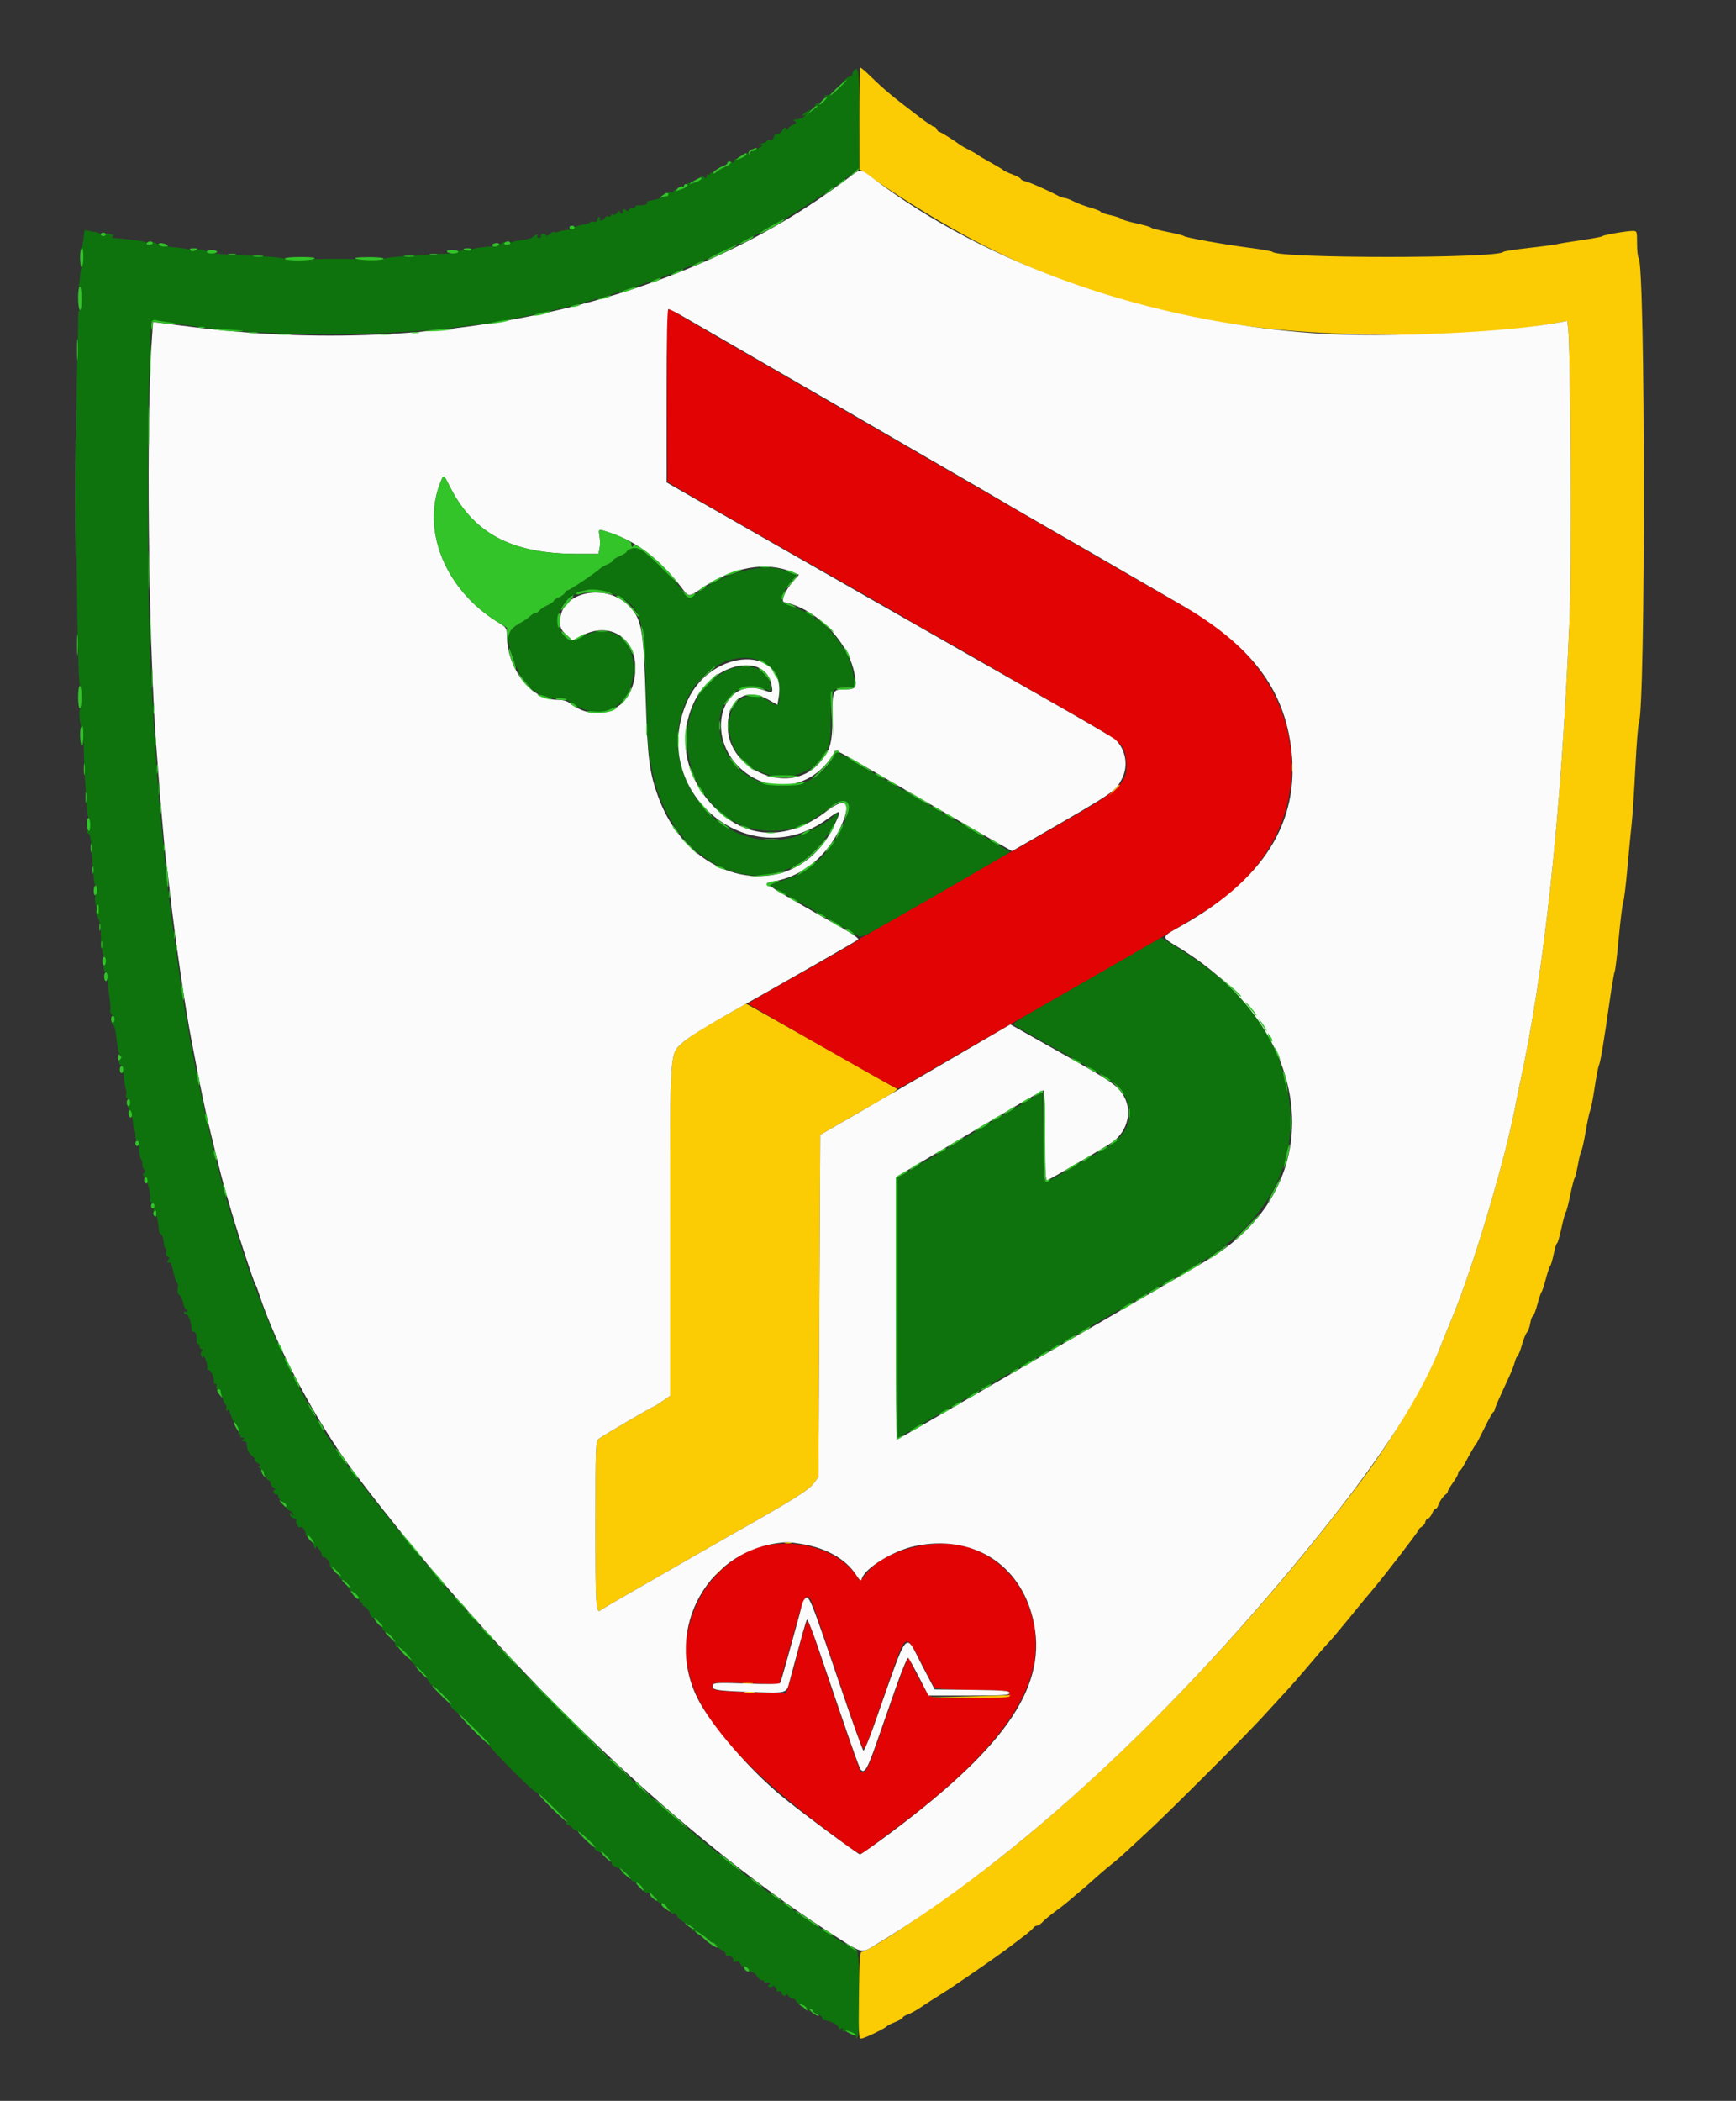 <svg id="svg" version="1.1" xmlns="http://www.w3.org/2000/svg" xmlns:xlink="http://www.w3.org/1999/xlink" width="400" height="483.969" viewBox="0, 0, 400,483.969"><rect x="0" y="0" width="400" height="483.969" fill="#333333" stroke="none"/><g id="svgg"><path id="path0" d="M196.878 16.082 C 196.615 16.345,196.400 16.794,196.400 17.080 C 196.400 17.366,196.158 17.600,195.862 17.600 C 195.566 17.600,194.981 18.002,194.562 18.493 C 193.808 19.377,193.808 19.380,194.600 18.797 C 195.040 18.473,194.641 18.987,193.714 19.938 C 192.206 21.484,191.576 21.849,190.200 21.976 C 189.937 22.000,189.939 22.113,190.205 22.306 C 190.455 22.487,190.263 22.940,189.705 23.486 C 189.207 23.973,188.800 24.203,188.800 23.998 C 188.800 23.793,188.515 23.735,188.166 23.868 C 187.818 24.002,187.701 24.221,187.905 24.356 C 188.110 24.490,187.720 25.046,187.039 25.592 C 186.227 26.242,186.007 26.323,186.400 25.827 C 186.964 25.115,186.947 25.097,186.122 25.537 C 185.640 25.794,185.117 26.211,184.960 26.464 C 184.771 26.771,184.863 26.817,185.238 26.603 C 185.664 26.360,185.692 26.400,185.352 26.769 C 184.952 27.204,184.185 27.467,183.000 27.576 C 182.780 27.596,182.864 27.779,183.186 27.983 C 183.657 28.281,183.559 28.436,182.686 28.767 C 182.089 28.994,181.597 29.410,181.594 29.690 C 181.589 30.072,181.500 30.061,181.238 29.647 C 180.962 29.212,180.744 29.313,180.214 30.123 C 179.843 30.689,179.307 31.062,179.022 30.953 C 178.727 30.840,178.407 31.130,178.276 31.629 C 178.127 32.199,177.839 32.424,177.450 32.274 C 177.121 32.148,176.792 32.225,176.719 32.444 C 176.645 32.664,176.279 32.889,175.904 32.944 C 175.530 32.999,175.083 33.198,174.912 33.386 C 174.740 33.574,174.825 33.599,175.100 33.441 C 175.375 33.282,175.600 33.310,175.600 33.502 C 175.600 33.694,174.970 34.098,174.200 34.400 C 173.430 34.702,172.800 35.106,172.800 35.298 C 172.800 35.490,172.620 35.536,172.400 35.400 C 172.180 35.264,172.000 35.315,172.000 35.512 C 172.000 36.000,170.031 36.867,169.570 36.581 C 169.367 36.456,169.200 36.644,169.200 37.000 C 169.200 37.356,169.020 37.536,168.800 37.400 C 168.580 37.264,168.400 37.322,168.400 37.528 C 168.400 37.734,167.815 38.142,167.100 38.435 C 166.385 38.727,165.552 39.209,165.248 39.506 C 164.945 39.803,164.450 39.951,164.148 39.836 C 163.847 39.720,163.600 39.810,163.600 40.036 C 163.600 40.262,163.420 40.336,163.200 40.200 C 162.980 40.064,162.800 40.255,162.800 40.625 C 162.800 41.178,162.693 41.209,162.200 40.800 C 161.711 40.394,161.600 40.415,161.600 40.912 C 161.600 41.554,159.360 42.546,158.754 42.172 C 158.559 42.051,158.400 42.253,158.400 42.619 C 158.400 43.057,158.187 43.204,157.779 43.047 C 157.423 42.911,157.263 42.978,157.403 43.205 C 157.626 43.566,156.985 43.755,155.700 43.707 C 155.425 43.697,155.200 43.868,155.200 44.087 C 155.200 44.306,154.930 44.382,154.600 44.255 C 154.255 44.123,154.000 44.248,154.000 44.549 C 154.000 45.045,151.537 46.019,149.800 46.209 C 149.360 46.257,149.045 46.500,149.100 46.748 C 149.189 47.151,148.359 47.362,146.900 47.307 C 146.625 47.297,146.400 47.449,146.400 47.644 C 146.400 47.840,146.040 48.000,145.600 48.000 C 145.160 48.000,144.800 48.202,144.800 48.449 C 144.800 48.759,144.615 48.744,144.200 48.400 C 143.652 47.945,143.429 48.117,143.553 48.900 C 143.579 49.065,143.420 49.200,143.200 49.200 C 142.980 49.200,142.800 48.986,142.800 48.724 C 142.800 48.461,142.557 48.579,142.261 48.985 C 141.964 49.390,141.514 49.594,141.261 49.438 C 141.007 49.281,140.800 49.363,140.800 49.619 C 140.800 49.876,140.523 49.979,140.185 49.850 C 139.835 49.715,139.472 49.869,139.342 50.207 C 139.217 50.533,138.853 50.800,138.534 50.800 C 138.214 50.800,138.064 50.620,138.200 50.400 C 138.336 50.180,138.257 50.000,138.024 50.000 C 137.791 50.000,137.600 50.291,137.600 50.647 C 137.600 51.096,137.356 51.230,136.800 51.084 C 136.360 50.969,136.000 51.015,136.000 51.186 C 136.000 51.358,135.240 51.619,134.312 51.768 C 133.384 51.916,132.514 52.215,132.380 52.432 C 132.246 52.649,131.521 52.889,130.768 52.967 C 130.016 53.044,129.077 53.241,128.683 53.403 C 128.288 53.566,127.853 53.586,127.715 53.449 C 127.578 53.311,127.109 53.514,126.674 53.899 C 126.123 54.387,125.832 54.455,125.716 54.122 C 125.624 53.860,125.291 53.744,124.976 53.864 C 124.662 53.985,124.504 54.245,124.626 54.442 C 124.748 54.639,124.556 54.800,124.200 54.800 C 123.844 54.800,123.664 54.620,123.800 54.400 C 124.167 53.806,123.556 53.916,122.828 54.575 C 122.479 54.891,121.208 55.241,120.004 55.352 C 118.800 55.464,117.751 55.746,117.674 55.978 C 117.597 56.210,117.178 56.400,116.743 56.400 C 116.213 56.400,116.054 56.235,116.261 55.900 C 116.430 55.625,116.089 55.714,115.503 56.097 C 114.917 56.480,114.024 56.796,113.519 56.799 C 111.743 56.809,109.189 57.160,108.703 57.460 C 108.433 57.627,107.624 57.713,106.906 57.651 C 106.144 57.586,105.600 57.725,105.600 57.985 C 105.600 58.248,104.898 58.423,103.900 58.410 C 102.965 58.397,101.120 58.491,99.800 58.617 C 98.480 58.743,95.422 58.940,93.004 59.054 C 90.581 59.169,88.491 59.452,88.347 59.685 C 88.176 59.962,86.932 60.018,84.743 59.848 C 80.943 59.553,74.192 59.558,69.244 59.860 C 67.239 59.982,65.789 59.906,65.643 59.670 C 65.509 59.454,63.240 59.179,60.600 59.061 C 51.996 58.675,47.813 58.344,47.605 58.034 C 47.244 57.498,45.736 57.292,45.036 57.684 C 44.593 57.932,44.177 57.913,43.835 57.629 C 43.547 57.390,41.916 57.096,40.209 56.976 C 38.416 56.850,36.705 56.494,36.153 56.133 C 35.559 55.743,35.200 55.676,35.200 55.954 C 35.200 56.199,34.829 56.400,34.376 56.400 C 33.923 56.400,33.653 56.238,33.775 56.040 C 33.897 55.842,33.143 55.579,32.099 55.455 C 31.054 55.330,29.705 55.164,29.100 55.084 C 28.495 55.005,27.415 54.906,26.700 54.864 C 25.813 54.812,25.571 54.680,25.937 54.448 C 26.329 54.199,26.194 54.054,25.437 53.909 C 24.867 53.800,24.400 53.866,24.400 54.055 C 24.400 54.556,23.293 54.479,23.122 53.966 C 23.043 53.728,22.443 53.483,21.789 53.423 C 21.135 53.363,20.330 53.196,20.000 53.053 C 19.523 52.845,19.375 53.178,19.278 54.681 C 19.211 55.720,18.941 56.837,18.678 57.162 C 18.303 57.626,18.308 57.689,18.700 57.453 C 19.076 57.227,19.200 57.704,19.200 59.376 C 19.200 60.599,19.054 61.600,18.875 61.600 C 18.696 61.600,18.506 62.443,18.452 63.474 C 18.399 64.505,18.265 65.495,18.154 65.674 C 18.043 65.853,18.143 66.000,18.376 66.000 C 18.635 66.000,18.800 67.103,18.800 68.824 C 18.800 70.604,18.652 71.556,18.400 71.400 C 18.148 71.244,18.002 72.161,18.005 73.876 C 18.007 75.374,17.922 79.300,17.815 82.600 C 17.235 100.505,17.705 157.667,18.435 157.933 C 18.870 158.092,18.933 163.200,18.500 163.199 C 18.335 163.199,18.262 164.189,18.337 165.400 C 18.412 166.611,18.637 167.500,18.837 167.377 C 19.042 167.250,19.223 168.683,19.253 170.676 C 19.283 172.614,19.375 175.460,19.459 177.000 C 19.543 178.540,19.710 181.690,19.830 184.000 C 19.949 186.310,20.217 188.260,20.424 188.333 C 20.631 188.407,20.800 189.182,20.800 190.057 C 20.800 191.015,20.641 191.549,20.400 191.400 C 20.180 191.264,20.000 191.328,20.000 191.543 C 20.000 191.758,20.196 191.999,20.435 192.078 C 20.674 192.158,20.945 193.388,21.038 194.812 C 21.551 202.677,21.673 203.811,22.020 203.933 C 22.482 204.095,22.528 205.874,22.077 206.152 C 21.900 206.262,21.832 207.012,21.926 207.820 C 22.045 208.838,22.204 209.122,22.443 208.744 C 22.673 208.382,22.780 208.668,22.766 209.600 C 22.748 210.744,22.681 210.854,22.400 210.200 C 22.211 209.760,22.044 209.597,22.028 209.839 C 22.013 210.080,22.277 210.831,22.615 211.509 C 22.953 212.186,23.222 213.339,23.214 214.070 C 23.181 216.851,23.597 220.199,23.990 220.330 C 24.496 220.499,24.539 222.400,24.037 222.400 C 23.838 222.400,23.769 222.760,23.884 223.200 C 23.999 223.640,24.258 224.000,24.459 224.000 C 24.660 224.000,24.806 224.585,24.783 225.300 C 24.759 226.015,24.938 227.853,25.180 229.385 C 25.423 230.916,25.534 232.396,25.427 232.673 C 25.321 232.950,25.496 233.439,25.817 233.760 C 26.531 234.474,26.582 235.598,25.900 235.606 C 25.539 235.611,25.554 235.710,25.953 235.962 C 26.257 236.155,26.579 237.007,26.669 237.856 C 27.009 241.090,27.308 242.617,27.696 243.100 C 27.969 243.439,27.949 243.780,27.635 244.158 C 27.279 244.587,27.310 244.853,27.770 245.313 C 28.098 245.641,28.446 246.875,28.542 248.055 C 28.638 249.235,28.845 250.515,29.001 250.900 C 29.158 251.285,29.179 251.877,29.050 252.215 C 28.915 252.565,29.069 252.928,29.407 253.058 C 30.103 253.325,30.214 254.800,29.538 254.800 C 29.263 254.800,29.348 255.100,29.746 255.540 C 30.114 255.947,30.482 257.127,30.563 258.162 C 30.645 259.198,30.822 260.155,30.956 260.289 C 31.090 260.423,31.200 261.043,31.200 261.667 C 31.200 262.290,31.378 262.800,31.596 262.800 C 31.813 262.800,31.994 263.205,31.997 263.700 C 32.009 265.257,32.251 266.784,32.530 267.064 C 32.679 267.212,32.800 267.743,32.800 268.243 C 32.800 268.743,32.989 269.269,33.219 269.412 C 33.509 269.591,33.502 269.836,33.197 270.203 C 32.869 270.599,32.898 270.821,33.312 271.068 C 33.905 271.422,34.941 275.849,34.570 276.448 C 34.449 276.645,34.644 276.919,35.004 277.057 C 35.471 277.236,35.589 277.591,35.414 278.288 C 35.273 278.849,35.326 279.169,35.539 279.038 C 35.876 278.830,36.545 281.537,36.599 283.321 C 36.611 283.718,36.852 284.185,37.135 284.360 C 37.417 284.534,37.682 285.334,37.724 286.137 C 37.766 286.940,37.956 287.597,38.147 287.598 C 38.337 287.599,38.396 287.971,38.278 288.424 C 38.145 288.934,38.284 289.334,38.641 289.471 C 39.086 289.642,39.114 289.822,38.761 290.247 C 38.351 290.741,38.519 290.953,39.249 290.864 C 39.386 290.848,39.725 291.906,40.004 293.217 C 40.282 294.528,40.660 295.600,40.845 295.600 C 41.029 295.600,41.079 296.105,40.956 296.722 C 40.806 297.471,40.939 298.017,41.355 298.363 C 41.698 298.647,42.094 299.492,42.234 300.240 C 42.374 300.988,42.649 301.600,42.845 301.600 C 43.040 301.600,43.200 301.791,43.200 302.024 C 43.200 302.257,43.020 302.336,42.800 302.200 C 42.580 302.064,42.400 302.143,42.400 302.376 C 42.400 302.609,42.650 302.800,42.955 302.800 C 43.464 302.800,44.221 305.062,44.127 306.300 C 44.106 306.575,44.339 306.800,44.644 306.800 C 45.138 306.800,45.364 307.583,45.307 309.100 C 45.297 309.375,45.449 309.600,45.644 309.600 C 45.840 309.600,46.000 309.870,46.000 310.200 C 46.000 310.530,46.202 310.800,46.449 310.800 C 46.769 310.800,46.776 310.947,46.472 311.313 C 46.202 311.639,46.182 312.042,46.417 312.413 C 46.741 312.926,46.792 312.924,46.822 312.400 C 46.841 312.070,47.111 312.496,47.423 313.346 C 47.735 314.197,47.892 315.052,47.771 315.246 C 47.651 315.441,47.819 315.600,48.145 315.600 C 48.670 315.600,49.483 317.685,49.276 318.500 C 49.234 318.665,49.399 318.800,49.643 318.800 C 49.886 318.800,49.982 319.070,49.855 319.400 C 49.721 319.749,49.849 320.000,50.161 320.000 C 50.455 320.000,50.923 320.810,51.200 321.800 C 51.477 322.790,51.844 323.600,52.015 323.600 C 52.185 323.600,52.236 324.005,52.128 324.500 C 51.993 325.116,52.046 325.238,52.297 324.887 C 52.559 324.519,52.814 324.831,53.196 325.987 C 53.488 326.874,53.850 327.600,54.000 327.600 C 54.423 327.600,55.238 329.616,54.981 330.030 C 54.856 330.233,54.954 330.400,55.200 330.400 C 55.446 330.400,55.536 330.580,55.400 330.800 C 55.264 331.020,55.478 331.203,55.876 331.206 C 56.490 331.211,56.509 331.271,56.000 331.600 C 55.487 331.931,55.502 331.989,56.100 331.994 C 56.485 331.997,56.814 332.225,56.831 332.500 C 56.916 333.895,57.234 334.660,57.979 335.264 C 58.431 335.629,58.800 336.130,58.800 336.377 C 58.800 336.623,59.070 336.929,59.400 337.055 C 59.730 337.182,60.000 337.457,60.000 337.666 C 60.000 337.876,59.775 337.938,59.500 337.805 C 59.225 337.672,59.405 337.863,59.900 338.230 C 60.395 338.597,60.800 339.146,60.800 339.449 C 60.800 339.752,60.991 340.000,61.224 340.000 C 61.457 340.000,61.548 340.161,61.426 340.358 C 61.304 340.555,61.474 340.819,61.802 340.946 C 62.131 341.072,62.400 341.442,62.400 341.768 C 62.400 342.094,62.715 342.544,63.100 342.768 C 63.485 342.992,63.581 343.181,63.313 343.188 C 63.044 343.195,62.927 343.464,63.050 343.787 C 63.174 344.110,63.484 344.335,63.738 344.287 C 63.992 344.239,64.156 344.422,64.103 344.692 C 64.049 344.963,64.463 345.485,65.023 345.852 C 65.582 346.218,65.955 346.739,65.852 347.009 C 65.748 347.279,66.099 347.699,66.632 347.942 C 67.164 348.184,67.597 348.612,67.594 348.891 C 67.590 349.242,67.467 349.213,67.200 348.800 C 66.863 348.278,66.811 348.285,66.806 348.853 C 66.803 349.213,67.197 349.611,67.683 349.737 C 68.168 349.864,68.444 350.089,68.297 350.237 C 68.149 350.384,68.216 350.857,68.446 351.287 C 68.677 351.717,68.969 351.965,69.096 351.838 C 69.486 351.447,70.400 352.453,70.400 353.273 C 70.400 353.699,70.560 353.949,70.755 353.828 C 71.220 353.541,71.985 354.485,72.203 355.613 C 72.406 356.670,72.800 357.174,72.800 356.378 C 72.800 355.701,74.040 357.389,74.164 358.234 C 74.211 358.557,74.346 358.772,74.464 358.711 C 74.895 358.487,76.000 359.720,76.000 360.425 C 76.000 360.825,76.208 361.281,76.462 361.438 C 76.748 361.615,76.815 361.548,76.638 361.262 C 76.144 360.462,76.561 360.755,77.801 362.079 C 78.461 362.783,78.752 363.208,78.448 363.024 C 78.084 362.803,77.951 362.854,78.058 363.174 C 78.147 363.441,78.390 363.692,78.597 363.730 C 79.143 363.831,80.801 365.429,80.794 365.846 C 80.791 366.041,80.613 365.930,80.400 365.600 C 80.166 365.238,80.010 365.189,80.006 365.477 C 80.003 365.740,80.547 366.278,81.216 366.673 C 81.886 367.069,82.535 367.799,82.660 368.296 C 82.785 368.793,83.077 369.200,83.310 369.200 C 83.543 369.200,83.614 369.319,83.469 369.464 C 83.324 369.610,83.601 369.926,84.085 370.167 C 84.569 370.409,85.071 371.055,85.201 371.603 C 85.330 372.151,85.626 372.600,85.858 372.600 C 86.553 372.600,88.329 374.520,88.125 375.052 C 88.020 375.324,88.468 375.821,89.119 376.158 C 90.360 376.800,90.989 377.763,91.150 379.267 C 91.177 379.523,91.318 379.615,91.463 379.470 C 91.856 379.078,92.832 380.024,92.534 380.507 C 92.378 380.759,92.472 380.803,92.770 380.618 C 93.224 380.338,94.590 381.738,94.597 382.492 C 94.599 382.653,95.008 383.070,95.507 383.420 C 96.005 383.769,96.307 384.227,96.177 384.437 C 96.047 384.648,96.179 384.770,96.470 384.710 C 96.762 384.649,96.955 384.825,96.900 385.100 C 96.845 385.375,97.007 385.555,97.260 385.500 C 97.513 385.445,98.084 386.074,98.529 386.898 C 98.974 387.721,99.416 388.317,99.511 388.222 C 99.821 387.912,104.063 392.375,103.825 392.760 C 103.698 392.966,104.137 393.554,104.802 394.067 C 106.819 395.624,112.800 401.628,112.800 402.094 C 112.800 402.691,122.842 412.800,123.435 412.800 C 123.696 412.800,125.594 414.456,127.654 416.481 C 129.715 418.506,131.175 420.025,130.900 419.857 C 130.623 419.689,130.400 419.742,130.400 419.976 C 130.400 420.209,130.605 420.400,130.856 420.400 C 131.107 420.400,131.512 420.660,131.756 420.978 C 132.000 421.296,132.450 421.611,132.756 421.678 C 133.589 421.861,137.214 425.254,136.980 425.632 C 136.798 425.928,137.541 426.491,138.600 426.861 C 138.820 426.937,138.951 427.148,138.890 427.330 C 138.830 427.511,138.938 427.562,139.132 427.442 C 139.582 427.164,141.299 428.968,140.933 429.334 C 140.782 429.485,141.410 429.904,142.329 430.265 C 143.248 430.626,144.000 431.085,144.000 431.284 C 144.000 431.484,143.775 431.518,143.500 431.359 C 143.210 431.192,143.140 431.224,143.333 431.436 C 143.517 431.636,143.787 431.816,143.933 431.835 C 144.705 431.935,145.568 432.528,145.382 432.830 C 145.264 433.020,145.788 433.435,146.545 433.751 C 147.303 434.068,148.042 434.703,148.188 435.163 C 148.334 435.624,148.622 436.000,148.827 436.000 C 149.632 436.000,149.824 436.079,150.491 436.682 C 150.870 437.026,151.068 437.491,150.929 437.715 C 150.784 437.949,150.874 438.002,151.138 437.838 C 151.392 437.681,151.600 437.743,151.600 437.976 C 151.600 438.209,151.915 438.401,152.300 438.403 C 152.685 438.404,153.434 439.043,153.965 439.822 C 154.524 440.643,155.040 441.059,155.193 440.811 C 155.348 440.560,155.677 440.797,155.994 441.388 C 156.289 441.940,157.328 442.778,158.302 443.250 C 159.584 443.870,159.925 444.201,159.537 444.447 C 159.152 444.692,159.261 444.789,159.924 444.794 C 160.451 444.797,160.739 444.976,160.594 445.210 C 160.455 445.435,160.489 445.594,160.670 445.563 C 161.522 445.415,162.021 445.643,161.762 446.062 C 161.588 446.343,161.652 446.415,161.924 446.247 C 162.349 445.984,162.877 446.335,164.910 448.230 C 165.399 448.686,166.115 449.176,166.500 449.317 C 166.885 449.459,167.200 449.861,167.200 450.211 C 167.200 450.561,167.388 450.731,167.618 450.589 C 168.171 450.247,169.263 451.175,168.933 451.708 C 168.771 451.971,168.991 452.043,169.524 451.904 C 170.129 451.746,170.442 451.901,170.615 452.447 C 170.748 452.867,171.020 453.111,171.218 452.989 C 171.416 452.866,171.893 453.134,172.278 453.583 C 172.663 454.032,173.187 454.400,173.443 454.400 C 173.699 454.400,174.207 454.856,174.572 455.413 C 174.937 455.970,175.407 456.319,175.618 456.189 C 175.828 456.059,176.000 456.143,176.000 456.376 C 176.000 456.609,176.135 456.779,176.300 456.753 C 177.248 456.603,177.783 456.823,177.266 457.150 C 176.837 457.423,176.856 457.536,177.366 457.732 C 177.715 457.865,178.000 457.793,178.000 457.572 C 178.000 457.350,178.251 457.401,178.558 457.684 C 178.865 457.968,179.027 458.347,178.918 458.527 C 178.809 458.706,179.053 458.796,179.460 458.727 C 179.867 458.657,180.161 458.808,180.113 459.062 C 180.065 459.316,180.290 459.626,180.613 459.750 C 180.936 459.873,181.205 459.756,181.212 459.487 C 181.219 459.219,181.408 459.315,181.632 459.700 C 181.856 460.085,182.306 460.400,182.632 460.400 C 182.958 460.400,183.329 460.670,183.455 461.000 C 183.582 461.330,183.947 461.600,184.266 461.600 C 184.604 461.600,184.727 461.794,184.562 462.062 C 184.374 462.365,184.453 462.414,184.793 462.204 C 185.124 462.000,185.591 462.230,186.090 462.842 C 186.519 463.369,186.753 463.575,186.611 463.300 C 186.469 463.025,186.543 462.800,186.776 462.800 C 187.009 462.800,187.200 462.958,187.200 463.151 C 187.200 463.345,187.734 463.724,188.386 463.994 C 189.038 464.264,189.533 464.683,189.486 464.924 C 189.439 465.165,189.670 465.384,190.000 465.410 C 191.240 465.509,193.200 466.499,193.200 467.027 C 193.200 467.374,193.444 467.481,193.866 467.319 C 194.330 467.141,194.439 467.214,194.225 467.559 C 194.034 467.869,194.121 468.013,194.460 467.944 C 195.555 467.721,197.200 468.419,197.206 469.108 C 197.211 469.701,197.268 469.714,197.600 469.200 C 198.286 468.139,198.113 449.729,197.415 449.461 C 197.093 449.337,195.563 448.418,194.015 447.418 C 192.467 446.418,189.895 444.763,188.300 443.740 C 176.600 436.236,159.309 422.525,144.013 408.625 C 137.998 403.159,116.904 381.654,110.833 374.800 C 107.228 370.730,103.721 366.770,103.040 366.001 C 98.828 361.247,87.498 347.295,80.952 338.800 C 73.270 328.830,65.828 314.957,60.031 299.800 C 56.787 291.317,57.012 291.987,52.168 276.295 C 50.053 269.440,44.503 244.676,43.407 237.200 C 43.262 236.210,42.900 234.140,42.602 232.600 C 42.126 230.138,40.957 221.972,38.995 207.400 C 38.670 204.980,38.127 199.940,37.790 196.200 C 37.452 192.460,37.002 187.780,36.789 185.800 C 36.439 182.550,35.882 174.248,34.774 155.800 C 33.757 138.866,33.970 75.059,35.046 73.999 C 35.247 73.801,36.781 73.897,38.600 74.222 C 59.613 77.968,90.933 77.948,114.000 74.173 C 144.127 69.243,173.419 57.229,195.097 40.914 L 198.000 38.729 197.994 27.665 C 197.988 16.692,197.837 15.123,196.878 16.082 M145.300 126.412 C 144.805 126.611,144.400 126.918,144.400 127.093 C 144.400 127.268,143.680 127.723,142.800 128.104 C 141.920 128.486,141.200 128.956,141.200 129.150 C 141.200 129.344,140.645 129.733,139.966 130.014 C 139.287 130.295,138.522 130.732,138.266 130.984 C 137.498 131.740,131.454 135.841,130.700 136.118 C 130.315 136.259,130.000 136.539,130.000 136.739 C 130.000 136.939,129.460 137.327,128.800 137.600 C 128.140 137.873,127.600 138.247,127.600 138.430 C 127.600 138.613,126.925 139.076,126.100 139.460 C 125.275 139.843,124.456 140.392,124.280 140.678 C 124.104 140.965,123.733 141.200,123.456 141.200 C 123.178 141.200,122.585 141.541,122.138 141.957 C 121.691 142.374,120.802 143.000,120.162 143.349 C 116.851 145.157,116.499 146.599,118.172 151.517 C 120.248 157.621,123.877 160.950,128.362 160.861 C 129.702 160.835,130.557 161.119,131.936 162.050 C 138.612 166.555,145.589 162.839,145.939 154.592 C 146.253 147.179,140.639 143.299,134.354 146.586 C 131.796 147.923,130.733 147.712,129.400 145.600 C 127.818 143.094,128.930 138.892,131.530 137.551 C 132.119 137.248,132.838 136.775,133.129 136.500 C 134.218 135.470,138.926 135.742,141.732 136.998 C 147.624 139.635,148.406 142.011,148.818 158.517 C 149.156 172.072,149.198 172.573,150.467 178.355 C 155.026 199.132,174.930 208.584,187.622 196.000 C 190.737 192.912,194.084 187.200,192.779 187.200 C 192.571 187.200,192.400 187.350,192.400 187.534 C 192.400 188.596,185.789 192.176,182.313 192.996 C 164.911 197.099,150.223 176.930,158.590 160.420 C 164.422 148.912,179.614 148.463,179.592 159.800 C 179.586 162.692,179.258 162.990,177.477 161.723 C 172.728 158.344,168.000 161.079,168.000 167.205 C 168.000 179.308,185.287 183.432,190.613 172.600 C 191.282 171.239,191.401 170.149,191.407 165.312 C 191.415 158.726,191.565 158.435,194.957 158.413 L 196.914 158.400 196.660 155.900 C 195.962 149.041,189.418 141.717,182.058 139.559 C 179.416 138.784,179.535 137.164,182.481 133.779 L 183.562 132.537 181.881 131.769 C 176.720 129.409,168.238 131.306,160.800 136.483 L 158.600 138.015 158.000 137.114 C 155.893 133.949,150.383 128.349,147.800 126.747 C 146.450 125.910,146.525 125.920,145.300 126.412 M167.400 154.476 C 150.691 163.259,158.616 191.392,177.800 191.399 C 182.834 191.401,186.239 190.008,191.262 185.891 C 196.739 181.404,196.739 187.909,191.264 195.164 C 188.494 198.835,185.020 201.311,180.676 202.713 L 177.129 203.858 185.214 208.429 C 189.662 210.943,194.133 213.488,195.150 214.084 C 196.168 214.680,197.360 215.362,197.800 215.599 C 198.645 216.054,198.716 216.017,217.800 205.010 C 229.788 198.095,232.832 196.298,232.715 196.200 C 232.652 196.147,230.170 194.711,227.200 193.007 C 224.230 191.304,218.830 188.198,215.200 186.105 C 211.570 184.013,206.710 181.223,204.400 179.905 C 202.090 178.588,198.527 176.518,196.483 175.306 C 194.438 174.093,192.706 173.169,192.633 173.251 C 192.561 173.333,192.226 173.940,191.889 174.600 C 187.483 183.231,173.583 183.172,168.076 174.499 C 162.298 165.398,168.080 155.235,176.900 158.988 C 178.634 159.725,177.222 155.839,175.244 154.432 C 173.625 153.278,169.636 153.301,167.400 154.476 M260.400 220.091 C 256.550 222.314,250.520 225.790,247.000 227.815 C 243.480 229.840,238.936 232.457,236.903 233.631 C 234.869 234.805,233.339 235.894,233.503 236.051 C 233.666 236.208,238.570 238.987,244.400 242.227 C 256.661 249.039,258.136 250.102,259.453 253.082 C 261.556 257.837,259.607 261.911,253.675 265.162 C 252.424 265.847,250.680 266.834,249.800 267.353 C 243.134 271.290,241.032 272.392,240.745 272.105 C 240.563 271.923,240.366 267.243,240.307 261.706 L 240.200 251.638 236.920 253.519 C 230.020 257.476,228.168 258.560,227.200 259.211 C 226.650 259.580,223.950 261.193,221.200 262.795 C 218.450 264.396,214.085 266.964,211.500 268.502 L 206.800 271.296 206.800 301.256 L 206.800 331.216 208.300 330.400 C 209.125 329.951,210.632 329.092,211.649 328.492 C 212.665 327.891,215.635 326.167,218.249 324.661 C 225.458 320.505,233.258 315.995,234.600 315.205 C 235.260 314.817,238.160 313.138,241.044 311.473 C 243.929 309.808,246.899 308.088,247.644 307.651 C 248.390 307.214,251.138 305.628,253.751 304.128 C 256.365 302.628,259.273 300.950,260.214 300.400 C 261.156 299.850,263.607 298.428,265.663 297.239 C 270.370 294.517,271.011 294.146,275.370 291.614 C 295.139 280.131,302.102 262.113,294.207 242.870 C 290.780 234.516,284.607 227.310,275.600 221.148 C 272.717 219.175,267.681 215.986,267.510 216.025 C 267.449 216.039,264.250 217.868,260.400 220.091 " stroke="none" fill="#0e730d" fill-rule="evenodd"></path><path id="path1" d="M153.783 71.700 C 153.678 71.975,153.639 80.926,153.696 91.592 L 153.800 110.984 155.000 111.732 C 157.501 113.292,171.439 121.259,198.000 136.311 C 203.610 139.490,208.380 142.228,208.600 142.397 C 208.820 142.565,211.970 144.366,215.600 146.399 C 219.230 148.432,224.270 151.304,226.800 152.782 C 229.330 154.260,236.980 158.652,243.800 162.543 C 259.126 171.287,258.999 171.185,259.463 175.105 C 260.052 180.076,258.409 181.761,246.200 188.705 C 243.120 190.456,239.011 192.814,237.068 193.945 C 235.126 195.075,233.476 196.000,233.402 196.000 C 233.327 196.000,231.880 196.820,230.186 197.821 C 223.063 202.032,198.719 216.000,198.503 216.000 C 198.428 216.000,198.149 216.198,197.883 216.439 C 197.351 216.923,191.829 220.106,180.113 226.684 C 175.885 229.058,172.420 231.096,172.413 231.214 C 172.396 231.489,206.286 250.800,206.787 250.800 C 206.994 250.800,208.747 249.877,210.682 248.748 C 221.280 242.568,224.527 240.690,232.000 236.421 C 236.510 233.845,243.217 230.000,246.904 227.875 C 250.591 225.751,256.531 222.329,260.104 220.270 C 279.421 209.140,282.366 207.178,287.029 202.337 C 303.132 185.618,300.623 160.246,281.400 145.427 C 277.544 142.454,277.588 142.483,269.252 137.712 C 260.125 132.487,251.852 127.715,238.200 119.799 C 231.820 116.099,224.350 111.779,221.600 110.198 C 218.850 108.618,213.090 105.289,208.800 102.802 C 190.589 92.245,177.878 84.887,173.200 82.194 C 160.014 74.605,155.369 71.887,155.020 71.558 C 154.488 71.057,154.009 71.112,153.783 71.700 M176.434 356.034 C 170.410 357.217,163.868 362.605,160.842 368.878 C 153.032 385.068,161.457 399.915,190.999 422.022 C 198.901 427.935,198.015 427.534,199.923 426.056 C 200.736 425.427,203.650 423.237,206.400 421.190 C 234.805 400.044,243.785 383.748,235.957 367.560 C 233.097 361.647,227.246 357.106,221.000 355.952 C 213.364 354.541,203.186 357.670,199.600 362.531 C 198.382 364.181,198.148 364.338,197.800 363.736 C 194.302 357.680,185.048 354.344,176.434 356.034 M187.749 370.900 C 188.315 372.495,189.939 377.220,191.356 381.400 C 192.774 385.580,194.984 392.094,196.267 395.875 C 197.550 399.656,198.771 402.806,198.980 402.875 C 199.349 402.996,200.245 400.596,205.279 386.000 C 208.706 376.063,208.708 376.062,212.384 383.261 C 213.771 385.977,215.082 388.421,215.296 388.692 C 215.577 389.048,218.036 389.214,224.142 389.292 C 232.297 389.396,232.600 389.429,232.600 390.200 C 232.600 391.256,214.897 391.681,214.038 390.646 C 213.445 389.931,210.038 383.643,209.733 382.700 C 209.204 381.066,209.345 380.716,201.742 402.491 C 199.932 407.672,199.160 408.920,198.296 408.056 C 197.972 407.732,192.833 392.911,187.904 378.085 C 187.005 375.382,186.136 373.312,185.973 373.485 C 185.696 373.778,183.993 379.753,183.146 383.400 C 182.941 384.280,182.396 386.152,181.934 387.561 L 181.094 390.122 172.854 389.848 C 164.523 389.571,163.681 389.408,164.158 388.165 C 164.400 387.533,165.050 387.499,171.980 387.747 L 179.538 388.019 180.222 385.709 C 180.598 384.439,181.242 382.185,181.653 380.700 C 182.064 379.215,182.736 376.785,183.147 375.300 C 185.585 366.488,186.031 366.062,187.749 370.900 " stroke="none" fill="#e20404" fill-rule="evenodd"></path><path id="path2" d="M198.022 27.300 L 198.044 39.000 199.922 40.297 C 227.137 59.098,249.152 68.379,279.800 73.972 C 302.485 78.113,339.844 78.205,359.859 74.170 L 361.117 73.917 361.355 76.058 C 361.890 80.888,362.097 131.911,361.626 143.000 C 359.724 187.791,355.888 223.585,350.204 249.600 C 349.891 251.030,349.522 252.830,349.384 253.600 C 347.120 266.204,339.478 291.939,334.418 304.000 C 333.726 305.650,332.811 307.900,332.386 309.000 C 329.045 317.637,320.994 331.428,313.469 341.400 C 288.444 374.566,257.944 406.308,230.000 428.268 C 218.563 437.255,200.376 449.600,198.573 449.600 C 198.129 449.600,198.006 451.475,197.913 459.600 C 197.810 468.748,197.857 469.601,198.473 469.600 C 199.138 469.600,204.013 467.245,204.401 466.736 C 204.512 466.591,205.367 466.167,206.301 465.793 C 207.236 465.419,208.000 464.970,208.000 464.796 C 208.000 464.621,208.495 464.306,209.100 464.095 C 209.706 463.884,210.921 463.233,211.800 462.648 C 213.957 461.215,214.288 461.001,216.600 459.550 C 217.700 458.859,219.050 457.986,219.600 457.609 C 220.150 457.233,222.040 455.946,223.800 454.750 C 227.085 452.517,231.580 449.329,233.000 448.225 C 233.440 447.883,234.700 446.928,235.800 446.102 C 236.900 445.276,237.944 444.375,238.120 444.100 C 238.296 443.825,238.668 443.600,238.948 443.600 C 239.227 443.600,239.832 443.195,240.292 442.700 C 240.751 442.205,241.993 441.170,243.051 440.400 C 244.109 439.630,245.284 438.730,245.663 438.400 C 246.041 438.070,247.007 437.260,247.809 436.600 C 249.132 435.511,250.252 434.537,253.776 431.410 C 254.423 430.837,255.575 429.880,256.337 429.284 C 257.099 428.688,258.616 427.366,259.708 426.347 C 260.800 425.328,262.978 423.310,264.547 421.864 C 269.132 417.638,287.093 399.707,290.800 395.655 C 292.670 393.611,295.010 391.060,296.000 389.985 C 296.990 388.911,298.228 387.530,298.751 386.916 C 299.275 386.302,300.324 385.080,301.083 384.200 C 301.842 383.320,303.124 381.817,303.932 380.861 C 304.739 379.904,305.779 378.734,306.243 378.261 C 306.706 377.787,308.556 375.600,310.352 373.400 C 314.245 368.632,314.918 367.816,316.412 366.054 C 319.034 362.961,326.800 352.857,326.800 352.538 C 326.800 352.348,327.160 351.968,327.600 351.693 C 328.040 351.418,328.400 350.944,328.400 350.639 C 328.400 350.335,328.673 349.981,329.006 349.853 C 329.339 349.725,329.785 349.166,329.996 348.610 C 330.207 348.055,330.544 347.600,330.743 347.600 C 330.943 347.600,331.212 347.285,331.342 346.900 C 331.676 345.904,332.515 344.655,333.100 344.280 C 333.375 344.104,333.600 343.788,333.600 343.577 C 333.600 343.366,334.140 342.448,334.800 341.537 C 335.460 340.625,336.000 339.637,336.000 339.340 C 336.000 339.043,336.144 338.800,336.320 338.800 C 336.496 338.800,337.042 338.035,337.534 337.100 C 338.806 334.677,339.763 333.032,340.034 332.800 C 340.162 332.690,341.057 330.980,342.022 329.000 C 342.987 327.020,343.917 325.340,344.088 325.267 C 344.260 325.193,344.400 324.969,344.400 324.768 C 344.400 324.429,345.473 321.974,347.802 316.984 C 348.319 315.875,348.873 314.435,349.033 313.784 C 349.193 313.133,349.480 312.497,349.671 312.370 C 349.863 312.244,350.321 311.074,350.690 309.770 C 351.058 308.467,351.577 307.179,351.843 306.908 C 352.109 306.637,352.449 305.692,352.599 304.808 C 352.748 303.924,353.015 303.200,353.191 303.200 C 353.367 303.200,353.835 301.985,354.231 300.500 C 354.627 299.015,355.063 297.710,355.200 297.600 C 355.337 297.490,355.782 296.140,356.188 294.600 C 356.595 293.060,357.049 291.710,357.196 291.600 C 357.344 291.490,357.700 290.275,357.987 288.900 C 358.274 287.525,358.624 286.400,358.765 286.400 C 358.905 286.400,359.361 284.825,359.778 282.900 C 360.196 280.975,360.653 279.310,360.795 279.200 C 360.937 279.090,361.382 277.380,361.784 275.400 C 362.186 273.420,362.645 271.620,362.805 271.400 C 362.964 271.180,363.322 269.740,363.600 268.200 C 363.878 266.660,364.238 265.220,364.399 265.000 C 364.561 264.780,364.998 262.800,365.371 260.600 C 365.744 258.400,366.209 256.240,366.404 255.800 C 366.600 255.360,367.055 253.020,367.416 250.600 C 367.776 248.180,368.227 245.840,368.418 245.400 C 368.798 244.526,369.555 239.984,370.918 230.400 C 371.403 226.990,371.912 224.020,372.049 223.800 C 372.186 223.580,372.609 220.070,372.989 216.000 C 373.369 211.930,373.830 208.240,374.013 207.800 C 374.197 207.360,374.629 203.850,374.974 200.000 C 375.319 196.150,375.769 191.470,375.974 189.600 C 376.178 187.730,376.554 181.970,376.809 176.800 C 377.064 171.630,377.426 167.040,377.613 166.600 C 379.186 162.898,379.134 61.093,377.558 59.420 C 377.361 59.211,377.200 57.726,377.200 56.120 C 377.200 53.278,377.174 53.200,376.207 53.200 C 374.777 53.200,369.436 54.126,369.200 54.415 C 369.090 54.549,366.930 54.956,364.400 55.319 C 361.870 55.682,359.350 56.096,358.800 56.239 C 358.250 56.382,355.280 56.781,352.200 57.124 C 349.120 57.468,346.510 57.872,346.400 58.022 C 345.256 59.580,294.347 59.582,293.200 58.024 C 293.090 57.874,290.750 57.460,288.000 57.103 C 281.992 56.322,273.078 54.726,272.800 54.381 C 272.690 54.245,270.980 53.815,269.000 53.427 C 267.020 53.038,265.310 52.591,265.200 52.434 C 265.090 52.276,263.566 51.836,261.813 51.457 C 260.061 51.077,258.531 50.616,258.413 50.432 C 258.296 50.247,257.165 49.866,255.900 49.585 C 254.635 49.303,253.600 48.945,253.600 48.789 C 253.600 48.633,252.564 48.215,251.298 47.859 C 250.032 47.504,248.284 46.850,247.413 46.407 C 246.543 45.963,245.582 45.600,245.277 45.600 C 244.973 45.600,244.246 45.343,243.662 45.030 C 241.473 43.855,237.361 42.040,236.300 41.781 C 235.695 41.634,235.200 41.377,235.200 41.211 C 235.200 41.045,234.345 40.586,233.300 40.191 C 232.255 39.796,231.310 39.356,231.200 39.213 C 231.090 39.070,229.740 38.259,228.200 37.411 C 226.660 36.563,225.310 35.763,225.200 35.634 C 225.090 35.505,224.280 35.040,223.400 34.600 C 222.520 34.160,221.620 33.664,221.400 33.499 C 219.904 32.372,216.756 30.400,216.452 30.400 C 216.251 30.400,215.982 30.130,215.855 29.800 C 215.729 29.470,215.439 29.200,215.211 29.200 C 214.983 29.200,213.492 28.207,211.898 26.994 C 205.407 22.054,203.823 20.732,200.374 17.376 C 199.370 16.399,198.425 15.600,198.274 15.600 C 198.123 15.600,198.010 20.865,198.022 27.300 M297.709 176.800 C 297.709 177.790,297.787 178.195,297.882 177.700 C 297.978 177.205,297.978 176.395,297.882 175.900 C 297.787 175.405,297.709 175.810,297.709 176.800 M256.575 182.100 L 255.400 183.400 256.700 182.225 C 257.415 181.579,258.000 180.994,258.000 180.925 C 258.000 180.616,257.670 180.888,256.575 182.100 M286.181 203.300 L 284.600 205.000 286.300 203.419 C 287.881 201.948,288.184 201.600,287.881 201.600 C 287.816 201.600,287.051 202.365,286.181 203.300 M165.600 234.775 C 162.190 236.709,158.544 239.062,157.498 240.004 C 154.232 242.945,154.400 240.582,154.400 283.653 L 154.400 321.562 152.628 322.781 C 151.653 323.451,150.781 324.000,150.690 324.000 C 150.342 324.000,138.565 330.904,137.900 331.498 C 137.252 332.078,137.200 333.549,137.200 351.438 C 137.200 370.634,137.285 371.883,138.518 370.874 C 138.783 370.657,142.017 368.754,145.704 366.646 C 149.391 364.538,155.421 361.075,159.104 358.951 C 162.787 356.827,166.520 354.684,167.400 354.190 C 182.605 345.648,186.409 343.271,187.643 341.541 L 188.600 340.200 188.800 300.821 L 189.000 261.442 192.400 259.469 C 196.337 257.183,198.018 256.219,203.329 253.200 C 205.458 251.990,206.974 250.927,206.700 250.837 C 206.425 250.748,198.508 246.293,189.106 240.937 C 179.704 235.582,171.964 231.213,171.906 231.229 C 171.848 231.245,169.010 232.841,165.600 234.775 M180.900 355.476 C 181.285 355.576,181.915 355.576,182.300 355.476 C 182.685 355.375,182.370 355.293,181.600 355.293 C 180.830 355.293,180.515 355.375,180.900 355.476 M165.178 362.300 L 163.800 363.800 165.300 362.422 C 166.696 361.138,166.984 360.800,166.678 360.800 C 166.612 360.800,165.937 361.475,165.178 362.300 M171.305 387.887 C 171.914 387.979,172.814 387.977,173.305 387.882 C 173.797 387.787,173.300 387.711,172.200 387.714 C 171.100 387.717,170.697 387.795,171.305 387.887 M171.705 389.887 C 172.314 389.979,173.214 389.977,173.705 389.882 C 174.197 389.787,173.700 389.711,172.600 389.714 C 171.500 389.717,171.097 389.795,171.705 389.887 M223.400 390.800 L 214.200 391.023 223.276 391.111 C 228.993 391.167,232.444 391.052,232.600 390.800 C 232.736 390.580,232.792 390.440,232.724 390.489 C 232.656 390.537,228.460 390.678,223.400 390.800 " stroke="none" fill="#fbcb04" fill-rule="evenodd"></path><path id="path3" d="M195.400 41.043 C 157.096 70.119,101.672 82.622,43.740 75.255 L 35.280 74.179 35.043 77.390 C 33.646 96.381,34.151 146.143,36.002 171.800 C 36.702 181.504,37.983 196.594,38.224 197.973 C 38.356 198.728,38.807 202.418,39.227 206.173 C 40.369 216.394,42.776 232.841,44.148 239.800 C 44.496 241.560,44.948 243.900,45.153 245.000 C 46.086 249.990,47.267 255.681,48.018 258.800 C 50.897 270.762,51.172 271.812,53.467 279.600 C 54.966 284.684,58.480 295.343,58.808 295.800 C 58.966 296.020,59.325 296.920,59.605 297.800 C 63.437 309.846,73.036 327.865,81.767 339.400 C 114.251 382.320,155.003 421.787,190.687 444.884 C 199.060 450.303,198.300 450.095,201.859 447.943 C 234.878 427.980,270.873 394.681,304.059 353.400 C 318.969 334.854,327.648 321.250,332.386 309.000 C 332.811 307.900,333.726 305.650,334.418 304.000 C 339.478 291.939,347.120 266.204,349.384 253.600 C 349.522 252.830,349.891 251.030,350.204 249.600 C 355.888 223.585,359.724 187.791,361.626 143.000 C 362.097 131.911,361.890 80.888,361.355 76.058 L 361.117 73.917 359.859 74.170 C 347.992 76.562,319.246 77.894,303.200 76.795 C 264.936 74.174,227.696 61.165,201.341 41.214 C 198.131 38.784,198.368 38.790,195.400 41.043 M157.112 72.741 C 158.591 73.588,163.310 76.317,167.600 78.804 C 171.890 81.292,177.020 84.255,179.000 85.389 C 183.018 87.691,203.819 99.732,209.400 102.987 C 211.380 104.142,216.060 106.848,219.800 109.000 C 223.540 111.153,228.130 113.821,230.000 114.929 C 231.870 116.038,235.650 118.236,238.400 119.816 C 247.755 125.187,256.589 130.287,261.600 133.209 C 264.350 134.812,268.892 137.437,271.692 139.042 C 288.224 148.515,295.983 158.675,297.572 172.934 C 299.420 189.501,291.119 202.667,272.093 213.348 C 267.400 215.982,267.427 215.750,271.508 218.225 C 303.251 237.472,306.806 272.912,278.704 289.964 C 276.208 291.479,266.346 297.212,254.200 304.209 C 250.680 306.237,245.550 309.203,242.800 310.801 C 240.050 312.399,234.830 315.418,231.200 317.510 C 221.083 323.340,214.977 326.869,210.721 329.344 C 208.588 330.585,206.742 331.600,206.619 331.600 C 206.496 331.600,206.441 317.985,206.497 301.344 L 206.600 271.088 209.400 269.407 C 210.940 268.482,216.250 265.332,221.200 262.407 C 226.150 259.482,232.430 255.764,235.155 254.145 C 237.880 252.525,240.265 251.200,240.455 251.200 C 240.645 251.200,240.800 255.899,240.800 261.643 C 240.800 270.112,240.899 272.047,241.326 271.884 C 242.222 271.540,254.925 264.110,256.295 263.128 C 260.032 260.451,261.053 255.456,258.584 251.934 C 257.061 249.761,255.788 248.927,243.104 241.789 L 232.807 235.994 226.504 239.665 C 223.037 241.685,215.520 246.066,209.800 249.402 C 204.080 252.738,198.590 255.925,197.600 256.483 C 196.610 257.041,194.270 258.385,192.400 259.470 L 189.000 261.442 188.800 300.821 L 188.600 340.200 187.643 341.541 C 186.409 343.271,182.605 345.648,167.400 354.190 C 166.520 354.684,162.740 356.853,159.000 359.010 C 155.260 361.167,149.230 364.630,145.600 366.705 C 141.970 368.781,138.783 370.657,138.518 370.874 C 137.285 371.883,137.200 370.634,137.200 351.438 C 137.200 333.549,137.252 332.078,137.900 331.498 C 138.565 330.904,150.342 324.000,150.690 324.000 C 150.781 324.000,151.653 323.451,152.628 322.781 L 154.400 321.562 154.400 283.653 C 154.400 240.582,154.232 242.946,157.498 240.002 C 158.544 239.059,162.910 236.311,167.200 233.895 C 171.490 231.479,175.720 229.090,176.600 228.586 C 177.480 228.083,182.520 225.215,187.800 222.213 C 193.080 219.212,197.551 216.606,197.736 216.422 C 197.921 216.238,196.661 215.281,194.936 214.295 C 193.211 213.309,188.319 210.519,184.064 208.097 C 179.809 205.674,176.481 203.597,176.667 203.482 C 176.854 203.367,177.725 203.140,178.603 202.978 C 184.966 201.804,190.579 197.181,193.676 190.564 C 196.338 184.875,195.052 183.356,190.519 186.836 C 181.313 193.903,171.657 193.446,164.247 185.591 C 157.610 178.556,156.075 169.324,160.194 161.217 C 164.595 152.553,176.362 150.274,177.776 157.812 C 178.129 159.696,178.091 159.719,175.852 158.956 C 166.635 155.815,162.417 168.838,170.146 176.567 C 176.949 183.371,187.278 181.899,192.202 173.424 C 192.669 172.619,190.466 171.453,211.800 183.803 C 219.720 188.387,227.774 193.022,229.697 194.101 L 233.193 196.064 238.897 192.777 C 256.918 182.393,256.952 182.369,258.509 179.400 C 260.067 176.428,259.380 172.513,256.913 170.311 C 256.521 169.961,251.160 166.802,245.000 163.291 C 238.840 159.780,217.780 147.776,198.200 136.616 C 178.620 125.456,160.575 115.158,158.100 113.731 L 153.600 111.137 153.600 91.169 C 153.600 77.727,153.735 71.200,154.012 71.200 C 154.239 71.200,155.634 71.893,157.112 72.741 M103.640 112.079 C 109.103 122.902,117.891 127.569,132.850 127.592 L 137.900 127.600 138.148 126.359 C 138.285 125.677,138.284 124.417,138.147 123.559 C 137.855 121.731,137.714 121.767,140.898 122.852 C 146.906 124.899,152.145 128.960,157.028 135.356 C 158.730 137.584,158.649 137.579,161.505 135.646 C 169.041 130.545,176.407 129.225,182.743 131.841 L 184.087 132.395 182.791 133.872 C 180.874 136.055,179.807 138.555,180.716 138.736 C 187.960 140.181,195.372 147.671,196.846 155.037 C 197.508 158.345,197.276 158.799,194.913 158.806 C 191.811 158.816,191.810 158.818,191.803 165.083 C 191.797 171.251,191.342 172.844,188.742 175.805 C 181.685 183.842,166.607 176.936,167.718 166.175 C 168.292 160.610,172.256 158.488,177.035 161.185 L 179.135 162.370 179.401 160.794 C 181.472 148.534,163.913 149.112,158.362 161.486 C 149.099 182.130,172.416 201.877,190.542 188.738 C 193.917 186.292,194.005 186.369,192.202 190.168 C 183.542 208.419,159.355 204.511,151.681 183.622 C 149.650 178.094,149.192 174.587,148.798 161.541 C 148.313 145.458,147.903 142.940,145.287 139.960 C 140.088 134.039,129.067 136.143,129.067 143.057 C 129.067 144.683,129.249 145.090,130.486 146.223 L 131.905 147.524 134.209 146.362 C 141.936 142.465,148.469 148.921,145.811 157.827 C 143.891 164.264,136.775 166.300,131.287 161.983 C 130.607 161.448,129.672 161.200,128.333 161.200 C 122.384 161.200,116.828 154.047,116.792 146.342 C 116.784 144.671,116.697 144.546,114.652 143.287 C 102.652 135.892,97.045 122.202,101.478 111.121 C 102.250 109.192,102.163 109.154,103.640 112.079 M185.246 355.771 C 190.517 356.711,194.886 359.232,197.138 362.631 C 198.180 364.205,198.367 364.335,198.588 363.637 C 199.367 361.184,205.847 357.215,210.781 356.169 C 223.915 353.385,234.951 360.168,238.004 372.901 C 241.601 387.909,232.373 401.868,205.569 421.964 C 201.736 424.837,198.400 427.191,198.155 427.194 C 197.699 427.200,183.960 416.981,180.000 413.691 C 172.476 407.439,163.849 397.424,160.799 391.400 C 152.602 375.208,163.452 356.177,181.400 355.268 C 181.840 355.246,183.571 355.472,185.246 355.771 M185.283 368.524 C 185.076 368.786,184.816 369.450,184.704 370.000 C 184.592 370.550,183.920 373.070,183.210 375.600 C 182.500 378.130,181.485 381.795,180.955 383.745 C 180.425 385.695,179.876 387.477,179.736 387.704 C 179.565 387.980,177.002 388.026,171.990 387.841 C 165.792 387.613,164.462 387.661,164.286 388.119 C 163.831 389.307,164.755 389.489,172.635 389.760 C 181.537 390.067,181.172 390.160,181.911 387.400 C 184.946 376.071,185.713 373.356,185.948 373.107 C 186.101 372.946,187.345 376.122,188.713 380.164 C 195.693 400.787,197.988 407.348,198.349 407.709 C 199.218 408.578,199.885 407.450,201.876 401.747 C 203.018 398.476,205.073 392.599,206.442 388.686 C 207.869 384.609,209.082 381.722,209.283 381.923 C 209.475 382.115,210.600 384.147,211.781 386.437 L 213.929 390.600 223.264 390.600 C 231.296 390.600,232.600 390.516,232.600 390.000 C 232.600 389.489,231.327 389.384,223.978 389.292 L 215.355 389.185 212.415 383.575 C 208.348 375.814,209.556 374.309,201.481 397.200 C 200.278 400.610,199.138 403.341,198.947 403.269 C 198.756 403.198,196.577 397.168,194.104 389.869 C 186.417 367.186,186.390 367.120,185.283 368.524 " stroke="none" fill="#fbfbfb" fill-rule="evenodd"></path><path id="path4" d="M192.939 20.184 C 191.872 21.165,191.132 21.975,191.293 21.984 C 191.454 21.993,192.431 21.190,193.465 20.200 C 195.898 17.868,195.469 17.855,192.939 20.184 M189.398 23.202 C 188.375 24.332,188.810 24.437,189.886 23.320 C 190.373 22.814,190.626 22.400,190.448 22.400 C 190.270 22.400,189.797 22.761,189.398 23.202 M186.770 25.500 L 185.800 26.600 187.000 25.600 C 187.660 25.050,188.275 24.555,188.367 24.500 C 188.458 24.445,188.355 24.400,188.136 24.400 C 187.918 24.400,187.303 24.895,186.770 25.500 M173.300 34.412 C 172.805 34.611,172.414 35.005,172.432 35.287 C 172.456 35.689,172.507 35.691,172.665 35.300 C 172.776 35.025,173.111 34.800,173.410 34.800 C 173.708 34.800,174.064 34.620,174.200 34.400 C 174.487 33.936,174.485 33.936,173.300 34.412 M170.600 36.027 C 169.255 36.889,169.439 37.038,170.981 36.336 C 171.542 36.080,172.000 35.720,172.000 35.536 C 172.000 35.118,172.043 35.103,170.600 36.027 M167.600 37.573 C 167.600 37.778,167.195 38.073,166.700 38.228 C 165.636 38.561,163.702 40.000,164.317 40.000 C 164.551 40.000,164.981 39.767,165.271 39.483 C 165.562 39.199,166.385 38.727,167.100 38.435 C 168.332 37.931,168.865 37.200,168.000 37.200 C 167.780 37.200,167.600 37.368,167.600 37.573 M196.385 40.029 L 195.000 41.258 196.500 40.181 C 197.826 39.230,198.257 38.800,197.885 38.800 C 197.822 38.800,197.147 39.353,196.385 40.029 M160.000 41.600 C 158.402 42.475,158.517 42.596,160.340 41.961 C 161.033 41.719,161.600 41.359,161.600 41.161 C 161.600 40.707,161.663 40.689,160.000 41.600 M193.400 42.235 L 192.200 43.266 193.500 42.406 C 194.215 41.933,194.800 41.468,194.800 41.373 C 194.800 41.073,194.631 41.178,193.400 42.235 M157.600 42.824 C 157.600 43.057,157.419 43.135,157.197 42.998 C 156.975 42.861,156.512 43.030,156.168 43.374 C 155.425 44.118,155.500 44.133,157.140 43.561 C 158.325 43.148,158.879 42.400,158.000 42.400 C 157.780 42.400,157.600 42.591,157.600 42.824 M190.600 44.235 L 189.400 45.266 190.700 44.406 C 191.415 43.933,192.000 43.468,192.000 43.373 C 192.000 43.073,191.831 43.178,190.600 44.235 M152.600 45.067 C 151.897 45.630,151.889 45.677,152.533 45.454 C 152.936 45.314,153.431 45.200,153.633 45.200 C 153.835 45.200,154.000 45.020,154.000 44.800 C 154.000 44.233,153.527 44.324,152.600 45.067 M177.681 52.066 C 176.075 52.962,174.835 53.768,174.924 53.858 C 175.100 54.033,179.951 51.385,180.580 50.771 C 181.218 50.148,180.718 50.371,177.681 52.066 M131.200 52.400 C 131.200 52.620,131.470 52.800,131.800 52.800 C 132.130 52.800,132.400 52.620,132.400 52.400 C 132.400 52.180,132.130 52.000,131.800 52.000 C 131.470 52.000,131.200 52.180,131.200 52.400 M23.200 54.000 C 23.200 54.220,23.470 54.400,23.800 54.400 C 24.130 54.400,24.400 54.220,24.400 54.000 C 24.400 53.780,24.130 53.600,23.800 53.600 C 23.470 53.600,23.200 53.780,23.200 54.000 M171.900 55.227 C 171.075 55.663,170.400 56.108,170.400 56.218 C 170.400 56.327,171.120 56.049,172.000 55.600 C 172.880 55.151,173.600 54.697,173.600 54.592 C 173.600 54.330,173.597 54.331,171.900 55.227 M33.800 56.000 C 33.664 56.220,33.923 56.400,34.376 56.400 C 34.829 56.400,35.200 56.220,35.200 56.000 C 35.200 55.780,34.941 55.600,34.624 55.600 C 34.307 55.600,33.936 55.780,33.800 56.000 M116.200 56.000 C 116.064 56.220,116.323 56.400,116.776 56.400 C 117.229 56.400,117.600 56.220,117.600 56.000 C 117.600 55.780,117.341 55.600,117.024 55.600 C 116.707 55.600,116.336 55.780,116.200 56.000 M36.600 56.400 C 36.736 56.620,37.332 56.797,37.924 56.794 C 38.766 56.789,38.869 56.703,38.400 56.400 C 37.610 55.889,36.284 55.889,36.600 56.400 M113.400 56.400 C 113.264 56.620,113.513 56.800,113.953 56.800 C 114.393 56.800,114.864 56.620,115.000 56.400 C 115.136 56.180,114.887 56.000,114.447 56.000 C 114.007 56.000,113.536 56.180,113.400 56.400 M166.313 57.955 C 163.075 59.514,161.601 60.500,164.000 59.502 C 166.065 58.643,170.263 56.436,169.800 56.453 C 169.580 56.461,168.011 57.137,166.313 57.955 M18.670 57.500 C 18.316 58.100,18.440 61.600,18.815 61.600 C 19.027 61.600,19.200 60.610,19.200 59.400 C 19.200 57.308,19.066 56.829,18.670 57.500 M43.881 57.641 C 44.198 57.958,44.532 57.961,45.061 57.654 C 45.709 57.277,45.654 57.223,44.620 57.212 C 43.759 57.203,43.560 57.320,43.881 57.641 M106.800 57.353 C 106.800 57.708,108.418 57.894,108.623 57.562 C 108.746 57.363,108.387 57.200,107.824 57.200 C 107.261 57.200,106.800 57.269,106.800 57.353 M47.600 58.000 C 47.600 58.220,48.140 58.400,48.800 58.400 C 49.460 58.400,50.000 58.220,50.000 58.000 C 50.000 57.780,49.460 57.600,48.800 57.600 C 48.140 57.600,47.600 57.780,47.600 58.000 M103.000 58.000 C 103.136 58.220,103.777 58.400,104.424 58.400 C 105.071 58.400,105.600 58.220,105.600 58.000 C 105.600 57.780,104.959 57.600,104.176 57.600 C 103.329 57.600,102.853 57.762,103.000 58.000 M52.705 58.683 C 53.202 58.779,53.922 58.775,54.305 58.675 C 54.687 58.575,54.280 58.496,53.400 58.501 C 52.520 58.505,52.207 58.587,52.705 58.683 M99.105 58.683 C 99.602 58.779,100.322 58.775,100.705 58.675 C 101.087 58.575,100.680 58.496,99.800 58.501 C 98.920 58.505,98.607 58.587,99.105 58.683 M58.505 59.087 C 59.114 59.179,60.014 59.177,60.505 59.082 C 60.997 58.987,60.500 58.911,59.400 58.914 C 58.300 58.917,57.897 58.995,58.505 59.087 M93.305 59.087 C 93.914 59.179,94.814 59.177,95.305 59.082 C 95.797 58.987,95.300 58.911,94.200 58.914 C 93.100 58.917,92.697 58.995,93.305 59.087 M65.600 59.600 C 65.600 60.118,71.599 60.118,72.400 59.600 C 72.811 59.334,71.837 59.210,69.300 59.206 C 67.096 59.202,65.600 59.362,65.600 59.600 M82.000 59.600 C 83.473 60.072,88.400 60.072,88.400 59.600 C 88.400 59.359,86.927 59.216,84.700 59.240 C 82.232 59.266,81.333 59.386,82.000 59.600 M160.200 60.829 C 159.320 61.252,159.050 61.486,159.600 61.349 C 160.733 61.067,162.812 60.025,162.200 60.046 C 161.980 60.053,161.080 60.406,160.200 60.829 M155.400 62.829 C 154.520 63.252,154.250 63.486,154.800 63.349 C 155.933 63.067,158.012 62.025,157.400 62.046 C 157.180 62.053,156.280 62.406,155.400 62.829 M150.600 64.586 C 149.940 64.888,149.670 65.143,150.000 65.153 C 150.330 65.163,151.050 64.914,151.600 64.600 C 152.873 63.872,152.180 63.862,150.600 64.586 M18.000 68.576 C 18.000 69.993,18.180 71.264,18.400 71.400 C 18.652 71.556,18.800 70.604,18.800 68.824 C 18.800 67.208,18.629 66.000,18.400 66.000 C 18.175 66.000,18.000 67.125,18.000 68.576 M144.475 66.673 C 143.526 67.009,142.821 67.354,142.907 67.440 C 142.993 67.527,144.040 67.251,145.232 66.828 C 146.424 66.405,147.130 66.060,146.800 66.061 C 146.470 66.062,145.424 66.338,144.475 66.673 M138.600 68.615 C 137.016 69.163,137.014 69.166,138.400 68.938 C 139.170 68.812,140.070 68.554,140.400 68.366 C 141.281 67.864,140.430 67.982,138.600 68.615 M132.000 70.400 C 131.196 70.657,131.157 70.723,131.800 70.732 C 132.240 70.738,132.960 70.589,133.400 70.400 C 134.419 69.962,133.368 69.962,132.000 70.400 M124.200 72.209 C 123.066 72.501,122.633 72.727,123.200 72.731 C 123.750 72.735,124.920 72.501,125.800 72.211 C 127.842 71.538,126.816 71.537,124.200 72.209 M34.966 74.143 C 34.840 74.472,34.816 75.160,34.914 75.671 C 35.056 76.416,35.102 76.356,35.146 75.366 L 35.200 74.132 37.683 74.472 C 39.048 74.659,40.353 74.745,40.583 74.664 C 40.812 74.583,40.010 74.388,38.800 74.230 C 37.590 74.072,36.284 73.853,35.898 73.743 C 35.497 73.630,35.098 73.802,34.966 74.143 M113.800 74.218 L 111.400 74.748 113.523 74.533 C 114.690 74.415,116.130 74.172,116.723 73.994 C 118.469 73.467,116.521 73.616,113.800 74.218 M45.700 75.476 C 46.085 75.576,46.715 75.576,47.100 75.476 C 47.485 75.375,47.170 75.293,46.400 75.293 C 45.630 75.293,45.315 75.375,45.700 75.476 M50.000 75.994 C 52.322 76.339,56.249 76.506,55.967 76.248 C 55.875 76.164,54.000 75.999,51.800 75.882 C 48.909 75.727,48.410 75.759,50.000 75.994 M99.600 76.000 L 97.400 76.270 99.400 76.300 C 100.500 76.316,102.300 76.190,103.400 76.018 L 105.400 75.707 103.600 75.719 C 102.610 75.725,100.810 75.852,99.600 76.000 M57.305 76.687 C 57.914 76.779,58.814 76.777,59.305 76.682 C 59.797 76.587,59.300 76.511,58.200 76.514 C 57.100 76.517,56.697 76.595,57.305 76.687 M94.700 76.682 C 95.195 76.778,96.005 76.778,96.500 76.682 C 96.995 76.587,96.590 76.509,95.600 76.509 C 94.610 76.509,94.205 76.587,94.700 76.682 M17.746 80.600 C 17.747 82.800,17.814 83.649,17.895 82.487 C 17.976 81.324,17.976 79.524,17.893 78.487 C 17.811 77.449,17.745 78.400,17.746 80.600 M34.563 83.200 C 34.563 86.830,34.623 88.315,34.698 86.500 C 34.772 84.685,34.772 81.715,34.698 79.900 C 34.623 78.085,34.563 79.570,34.563 83.200 M64.300 77.089 C 65.015 77.178,66.185 77.178,66.900 77.089 C 67.615 77.001,67.030 76.928,65.600 76.928 C 64.170 76.928,63.585 77.001,64.300 77.089 M87.091 77.089 C 87.801 77.177,89.061 77.179,89.891 77.092 C 90.721 77.005,90.140 76.933,88.600 76.931 C 87.060 76.929,86.381 77.000,87.091 77.089 M34.168 98.200 C 34.168 102.600,34.226 104.455,34.298 102.321 C 34.370 100.188,34.370 96.588,34.299 94.321 C 34.227 92.055,34.168 93.800,34.168 98.200 M17.387 114.600 C 17.387 126.920,17.438 132.018,17.500 125.928 C 17.562 119.839,17.562 109.759,17.500 103.528 C 17.438 97.298,17.387 102.280,17.387 114.600 M101.478 111.121 C 97.045 122.202,102.652 135.892,114.652 143.287 L 116.784 144.600 116.862 146.800 C 116.936 148.906,116.946 148.925,117.096 147.243 C 117.258 145.410,117.916 144.575,120.162 143.349 C 120.802 143.000,121.691 142.374,122.138 141.957 C 122.585 141.541,123.178 141.200,123.456 141.200 C 123.733 141.200,124.104 140.965,124.280 140.678 C 124.456 140.392,125.275 139.843,126.100 139.460 C 126.925 139.076,127.600 138.613,127.600 138.430 C 127.600 138.247,128.127 137.879,128.771 137.612 C 129.415 137.345,130.040 136.873,130.159 136.563 C 130.278 136.254,130.570 136.000,130.809 136.000 C 131.233 136.000,137.348 131.887,138.266 130.984 C 138.522 130.732,139.287 130.295,139.966 130.014 C 140.645 129.733,141.200 129.344,141.200 129.150 C 141.200 128.956,141.920 128.486,142.800 128.104 C 143.680 127.723,144.400 127.269,144.400 127.096 C 144.400 126.922,144.860 126.605,145.422 126.391 C 146.990 125.796,148.479 126.785,153.200 131.555 C 155.510 133.889,156.833 135.079,156.140 134.199 C 152.679 129.808,146.560 124.707,145.934 125.692 C 145.619 126.189,145.551 126.107,145.450 125.107 C 145.401 124.626,141.353 122.816,139.045 122.244 C 137.892 121.958,137.891 121.959,138.144 123.538 C 138.283 124.407,138.285 125.677,138.148 126.359 L 137.900 127.600 132.850 127.592 C 117.891 127.569,109.103 122.902,103.640 112.079 C 102.163 109.154,102.250 109.192,101.478 111.121 M34.165 131.400 C 34.166 135.360,34.226 136.926,34.298 134.880 C 34.371 132.834,34.371 129.594,34.298 127.680 C 34.224 125.766,34.165 127.440,34.165 131.400 M175.305 130.687 C 175.914 130.779,176.814 130.777,177.305 130.682 C 177.797 130.587,177.300 130.511,176.200 130.514 C 175.100 130.517,174.697 130.595,175.305 130.687 M168.475 131.873 C 167.526 132.209,166.821 132.554,166.907 132.641 C 167.090 132.823,170.800 131.605,170.800 131.362 C 170.800 131.112,170.345 131.212,168.475 131.873 M181.200 131.442 C 181.200 131.552,181.742 131.831,182.405 132.062 L 183.611 132.482 182.405 133.855 C 181.742 134.610,181.200 135.342,181.200 135.481 C 181.200 135.620,181.811 135.028,182.558 134.167 C 183.306 133.305,183.846 132.483,183.759 132.339 C 183.556 132.004,181.200 131.177,181.200 131.442 M164.700 133.627 C 163.875 134.063,163.200 134.508,163.200 134.618 C 163.200 134.727,163.920 134.449,164.800 134.000 C 165.680 133.551,166.400 133.097,166.400 132.992 C 166.400 132.730,166.397 132.731,164.700 133.627 M161.544 135.623 C 160.650 136.402,160.646 136.423,161.478 136.020 C 161.960 135.787,162.466 135.417,162.601 135.198 C 162.995 134.562,162.563 134.735,161.544 135.623 M135.400 135.873 C 133.175 136.313,132.800 136.444,132.800 136.787 C 132.800 137.003,133.318 136.978,134.036 136.727 C 135.249 136.305,139.421 136.459,141.000 136.985 C 141.500 137.151,141.425 137.037,140.800 136.681 C 139.724 136.068,136.703 135.616,135.400 135.873 M157.779 136.892 C 158.486 137.992,159.495 137.940,160.220 136.768 C 160.365 136.533,160.115 136.571,159.664 136.853 C 158.966 137.289,158.714 137.249,157.960 136.582 L 157.076 135.800 157.779 136.892 M180.388 136.822 C 180.146 137.274,180.007 137.822,180.080 138.039 C 180.152 138.257,180.418 137.887,180.671 137.217 C 181.197 135.825,181.039 135.605,180.388 136.822 M131.170 137.713 C 130.417 138.295,129.027 140.362,129.246 140.574 C 129.331 140.657,130.088 139.931,130.928 138.962 C 132.390 137.275,132.506 136.680,131.170 137.713 M142.000 137.360 C 142.000 137.449,142.620 137.887,143.379 138.334 C 144.137 138.782,145.307 139.906,145.979 140.834 C 146.650 141.761,147.200 142.286,147.200 141.999 C 147.200 141.356,143.096 137.200,142.461 137.200 C 142.207 137.200,142.000 137.272,142.000 137.360 M181.600 139.400 C 183.426 140.103,184.145 140.093,182.600 139.386 C 181.940 139.083,181.130 138.842,180.800 138.848 C 180.470 138.855,180.830 139.103,181.600 139.400 M34.560 145.400 C 34.561 148.700,34.622 149.997,34.698 148.282 C 34.773 146.567,34.772 143.867,34.697 142.282 C 34.621 140.697,34.559 142.100,34.560 145.400 M186.000 141.220 C 187.387 142.161,188.178 142.435,187.200 141.636 C 186.650 141.186,186.020 140.817,185.800 140.815 C 185.580 140.813,185.670 140.996,186.000 141.220 M128.667 141.467 C 128.284 141.849,128.337 144.314,128.733 144.559 C 128.917 144.672,129.067 143.963,129.067 142.982 C 129.067 141.067,129.067 141.067,128.667 141.467 M188.400 142.504 C 188.400 142.598,189.345 143.463,190.500 144.426 C 191.655 145.390,192.347 145.861,192.038 145.474 C 191.418 144.696,188.400 142.232,188.400 142.504 M147.853 145.200 C 147.995 145.970,148.253 148.400,148.427 150.600 L 148.743 154.600 148.611 150.200 C 148.538 147.780,148.280 145.350,148.037 144.800 C 147.640 143.899,147.621 143.938,147.853 145.200 M17.746 148.600 C 17.747 150.800,17.814 151.649,17.895 150.487 C 17.976 149.324,17.976 147.524,17.893 146.487 C 17.811 145.449,17.745 146.400,17.746 148.600 M129.543 145.894 C 129.978 146.707,131.527 147.846,131.772 147.532 C 131.829 147.460,131.244 146.861,130.472 146.203 C 129.284 145.190,129.141 145.142,129.543 145.894 M137.507 145.490 C 138.226 145.579,139.306 145.577,139.907 145.486 C 140.508 145.395,139.920 145.322,138.600 145.324 C 137.280 145.326,136.788 145.401,137.507 145.490 M133.500 146.629 C 132.005 147.440,132.096 147.778,133.600 147.000 C 134.260 146.659,134.800 146.294,134.800 146.190 C 134.800 145.932,134.757 145.947,133.500 146.629 M143.674 147.456 C 144.468 148.366,145.243 149.505,145.396 149.986 C 145.548 150.467,145.760 150.773,145.866 150.667 C 146.217 150.316,144.893 148.220,143.550 147.000 C 142.238 145.808,142.239 145.811,143.674 147.456 M117.232 149.427 C 117.175 150.190,118.410 153.959,118.793 154.196 C 118.998 154.323,118.841 153.475,118.444 152.313 C 117.415 149.300,117.267 148.947,117.232 149.427 M195.078 150.595 C 195.444 151.362,195.814 151.919,195.901 151.832 C 196.084 151.649,194.870 149.200,194.596 149.200 C 194.495 149.200,194.712 149.828,195.078 150.595 M146.128 154.000 C 146.128 155.430,146.201 156.015,146.289 155.300 C 146.378 154.585,146.378 153.415,146.289 152.700 C 146.201 151.985,146.128 152.570,146.128 154.000 M174.833 152.121 C 174.925 152.188,175.540 152.558,176.200 152.945 L 177.400 153.647 176.456 152.824 C 175.936 152.371,175.321 152.000,175.089 152.000 C 174.857 152.000,174.742 152.054,174.833 152.121 M34.946 156.200 C 34.947 158.400,35.014 159.249,35.095 158.087 C 35.176 156.924,35.176 155.124,35.093 154.087 C 35.011 153.049,34.945 154.000,34.946 156.200 M170.905 153.487 C 171.514 153.579,172.414 153.577,172.905 153.482 C 173.397 153.387,172.900 153.311,171.800 153.314 C 170.700 153.317,170.297 153.395,170.905 153.487 M162.270 155.662 L 160.200 157.725 162.400 155.790 C 163.610 154.725,164.675 153.797,164.767 153.727 C 164.858 153.657,164.800 153.600,164.637 153.600 C 164.474 153.600,163.409 154.528,162.270 155.662 M175.462 154.656 C 176.156 155.285,176.916 156.160,177.150 156.600 C 177.384 157.040,177.581 157.199,177.588 156.954 C 177.606 156.294,176.067 154.460,175.069 153.954 C 174.491 153.660,174.623 153.896,175.462 154.656 M178.255 155.000 C 179.180 156.579,179.200 156.603,179.200 156.111 C 179.200 155.879,178.829 155.264,178.376 154.744 L 177.553 153.800 178.255 155.000 M119.757 155.800 C 120.073 156.460,121.015 157.630,121.849 158.400 L 123.366 159.800 121.983 158.196 C 121.222 157.314,120.281 156.144,119.891 155.596 L 119.182 154.600 119.757 155.800 M163.160 157.164 C 162.118 158.244,161.062 159.549,160.811 160.064 C 160.497 160.710,160.633 160.629,161.252 159.800 C 161.746 159.140,162.951 157.835,163.930 156.900 C 164.910 155.965,165.563 155.200,165.382 155.200 C 165.201 155.200,164.201 156.084,163.160 157.164 M196.860 156.900 L 196.800 158.400 194.824 158.400 C 193.737 158.400,192.763 158.535,192.661 158.700 C 192.558 158.865,193.460 158.938,194.665 158.861 C 197.024 158.712,197.367 158.383,197.090 156.534 C 196.947 155.580,196.910 155.639,196.860 156.900 M18.000 160.600 C 18.000 162.067,18.174 163.200,18.400 163.200 C 18.626 163.200,18.800 162.067,18.800 160.600 C 18.800 159.133,18.626 158.000,18.400 158.000 C 18.174 158.000,18.000 159.133,18.000 160.600 M170.900 158.412 C 169.487 158.981,169.847 159.178,171.476 158.728 C 172.867 158.344,174.365 158.421,176.200 158.972 C 176.640 159.104,176.460 158.947,175.800 158.624 C 174.452 157.964,172.253 157.869,170.900 158.412 M145.200 158.703 C 145.200 158.943,144.543 160.008,143.739 161.069 C 142.936 162.131,142.672 162.652,143.152 162.226 C 144.283 161.225,145.762 158.829,145.446 158.512 C 145.311 158.377,145.200 158.463,145.200 158.703 M168.041 160.614 C 167.359 161.392,166.800 162.148,166.800 162.294 C 166.800 162.440,166.936 162.389,167.103 162.180 C 167.270 161.971,167.933 161.215,168.578 160.500 C 169.222 159.785,169.645 159.200,169.516 159.200 C 169.388 159.200,168.724 159.836,168.041 160.614 M191.465 159.500 C 191.365 159.665,191.427 162.050,191.603 164.800 L 191.922 169.800 191.861 164.501 C 191.828 161.586,191.766 159.201,191.724 159.201 C 191.682 159.200,191.565 159.335,191.465 159.500 M123.830 160.048 C 124.074 160.443,126.713 161.298,127.174 161.132 C 127.375 161.059,126.664 160.720,125.594 160.377 C 124.524 160.035,123.730 159.887,123.830 160.048 M171.800 160.198 C 172.818 160.543,176.062 160.685,175.554 160.363 C 175.249 160.170,174.190 160.024,173.200 160.038 C 172.210 160.052,171.580 160.124,171.800 160.198 M128.000 160.956 C 128.000 161.042,128.617 161.185,129.372 161.273 C 130.127 161.361,130.656 161.290,130.548 161.116 C 130.355 160.803,128.000 160.655,128.000 160.956 M169.513 161.500 C 168.907 162.195,167.680 164.393,168.123 163.990 C 168.483 163.662,170.391 160.800,170.250 160.800 C 170.181 160.800,169.849 161.115,169.513 161.500 M35.314 163.400 C 35.317 164.500,35.395 164.903,35.487 164.295 C 35.579 163.686,35.577 162.786,35.482 162.295 C 35.387 161.803,35.311 162.300,35.314 163.400 M131.374 161.958 C 131.523 162.199,132.016 162.595,132.471 162.838 C 133.062 163.154,133.220 163.156,133.026 162.842 C 132.877 162.601,132.384 162.205,131.929 161.962 C 131.338 161.646,131.180 161.644,131.374 161.958 M140.400 163.477 C 139.449 163.892,138.294 164.022,136.800 163.882 C 135.440 163.755,134.905 163.804,135.400 164.010 C 137.115 164.725,142.000 163.993,142.000 163.020 C 142.000 162.758,142.131 162.721,140.400 163.477 M167.720 167.200 C 167.720 168.410,167.795 168.905,167.887 168.300 C 167.978 167.695,167.978 166.705,167.887 166.100 C 167.795 165.495,167.720 165.990,167.720 167.200 M165.709 167.200 C 165.709 168.190,165.787 168.595,165.882 168.100 C 165.978 167.605,165.978 166.795,165.882 166.300 C 165.787 165.805,165.709 166.210,165.709 167.200 M148.924 168.200 C 148.926 169.520,149.001 170.012,149.090 169.293 C 149.179 168.574,149.177 167.494,149.086 166.893 C 148.995 166.292,148.922 166.880,148.924 168.200 M157.901 168.700 C 157.785 169.745,157.817 171.410,157.971 172.400 C 158.193 173.825,158.257 173.428,158.278 170.500 C 158.308 166.360,158.211 165.899,157.901 168.700 M18.657 167.508 C 18.314 168.063,18.458 171.589,18.833 171.821 C 19.040 171.948,19.200 170.991,19.200 169.624 C 19.200 167.308,19.077 166.828,18.657 167.508 M156.134 170.400 C 156.134 172.050,156.205 172.725,156.291 171.900 C 156.378 171.075,156.378 169.725,156.291 168.900 C 156.205 168.075,156.134 168.750,156.134 170.400 M35.709 170.800 C 35.709 171.790,35.787 172.195,35.882 171.700 C 35.978 171.205,35.978 170.395,35.882 169.900 C 35.787 169.405,35.709 169.810,35.709 170.800 M189.615 174.175 C 189.148 174.931,188.098 176.111,187.283 176.797 C 186.467 177.483,186.160 177.870,186.600 177.657 C 187.864 177.044,191.428 172.800,190.679 172.800 C 190.561 172.800,190.083 173.419,189.615 174.175 M191.444 174.560 C 190.877 175.529,189.555 177.084,188.506 178.016 C 187.458 178.948,186.960 179.523,187.400 179.294 C 188.682 178.627,191.502 175.601,192.030 174.328 C 192.337 173.585,192.720 173.237,193.078 173.375 C 193.389 173.494,193.532 173.414,193.397 173.195 C 192.946 172.465,192.482 172.790,191.444 174.560 M171.000 175.145 C 171.880 176.090,172.960 177.053,173.400 177.286 C 173.840 177.518,174.110 177.627,174.000 177.527 C 170.103 173.991,169.420 173.448,171.000 175.145 M195.566 174.681 C 196.841 175.630,201.200 178.096,201.200 177.869 C 201.200 177.699,195.836 174.459,195.000 174.124 C 194.780 174.035,195.035 174.286,195.566 174.681 M168.754 175.536 C 169.199 176.160,169.879 176.925,170.265 177.236 C 170.652 177.546,170.360 177.035,169.617 176.100 C 168.091 174.180,167.525 173.810,168.754 175.536 M19.320 177.200 C 19.320 178.410,19.395 178.905,19.487 178.300 C 19.578 177.695,19.578 176.705,19.487 176.100 C 19.395 175.495,19.320 175.990,19.320 177.200 M36.109 177.200 C 36.109 178.190,36.187 178.595,36.282 178.100 C 36.378 177.605,36.378 176.795,36.282 176.300 C 36.187 175.805,36.109 176.210,36.109 177.200 M158.828 176.492 C 158.782 176.965,160.086 180.048,160.258 179.875 C 160.345 179.788,160.066 178.925,159.637 177.958 C 159.208 176.991,158.844 176.331,158.828 176.492 M201.600 178.179 C 201.600 178.289,202.140 178.659,202.800 179.000 C 203.460 179.341,204.000 179.531,204.000 179.421 C 204.000 179.311,203.460 178.941,202.800 178.600 C 202.140 178.259,201.600 178.069,201.600 178.179 M176.715 178.872 C 177.092 179.021,178.750 179.144,180.400 179.144 C 182.050 179.144,183.708 179.021,184.085 178.872 C 184.462 178.722,182.804 178.600,180.400 178.600 C 177.996 178.600,176.338 178.722,176.715 178.872 M36.528 181.600 C 36.528 183.030,36.601 183.615,36.689 182.900 C 36.778 182.185,36.778 181.015,36.689 180.300 C 36.601 179.585,36.528 180.170,36.528 181.600 M204.400 179.779 C 204.400 179.889,204.940 180.259,205.600 180.600 C 206.260 180.941,206.800 181.131,206.800 181.021 C 206.800 180.911,206.260 180.541,205.600 180.200 C 204.940 179.859,204.400 179.669,204.400 179.779 M175.800 180.504 C 176.284 180.800,178.103 180.994,180.400 180.994 C 182.697 180.994,184.516 180.800,185.000 180.504 C 185.690 180.081,185.608 180.054,184.400 180.307 C 183.630 180.468,181.830 180.600,180.400 180.600 C 178.970 180.600,177.170 180.468,176.400 180.307 C 175.192 180.054,175.110 180.081,175.800 180.504 M160.978 181.475 C 161.317 182.176,161.794 182.872,162.037 183.023 C 162.574 183.355,161.995 182.215,161.010 181.000 C 160.408 180.257,160.406 180.291,160.978 181.475 M208.766 182.277 C 210.049 183.237,214.400 185.696,214.400 185.461 C 214.400 185.288,212.471 184.124,209.200 182.324 C 208.004 181.666,207.941 181.659,208.766 182.277 M19.714 183.800 C 19.717 184.900,19.795 185.303,19.887 184.695 C 19.979 184.086,19.977 183.186,19.882 182.695 C 19.787 182.203,19.711 182.700,19.714 183.800 M36.914 186.200 C 36.917 187.300,36.995 187.703,37.087 187.095 C 37.179 186.486,37.177 185.586,37.082 185.095 C 36.987 184.603,36.911 185.100,36.914 186.200 M161.951 185.938 C 162.621 186.785,163.487 187.730,163.874 188.038 C 164.261 188.347,163.790 187.655,162.826 186.500 C 160.806 184.078,160.138 183.649,161.951 185.938 M191.200 186.034 L 189.400 187.665 191.279 186.202 C 194.333 183.823,195.709 184.711,194.685 188.400 C 194.467 189.189,194.530 189.146,194.986 188.200 C 196.765 184.506,194.387 183.145,191.200 186.034 M214.800 185.779 C 214.800 185.889,215.340 186.259,216.000 186.600 C 216.660 186.941,217.200 187.131,217.200 187.021 C 217.200 186.911,216.660 186.541,216.000 186.200 C 215.340 185.859,214.800 185.669,214.800 185.779 M165.682 187.021 C 166.277 187.673,167.357 188.528,168.082 188.921 C 169.351 189.608,169.363 189.608,168.409 188.917 C 167.865 188.523,166.785 187.668,166.009 187.018 L 164.600 185.836 165.682 187.021 M217.600 187.379 C 217.600 187.489,218.140 187.859,218.800 188.200 C 219.460 188.541,220.000 188.731,220.000 188.621 C 220.000 188.511,219.460 188.141,218.800 187.800 C 218.140 187.459,217.600 187.269,217.600 187.379 M20.000 189.776 C 20.000 190.533,20.180 191.264,20.400 191.400 C 20.642 191.549,20.800 191.004,20.800 190.024 C 20.800 189.131,20.620 188.400,20.400 188.400 C 20.180 188.400,20.000 189.019,20.000 189.776 M165.273 189.026 C 165.643 189.452,166.543 190.141,167.273 190.557 C 168.839 191.450,168.426 191.007,166.200 189.404 C 165.269 188.734,164.882 188.576,165.273 189.026 M221.899 189.853 C 222.951 190.726,226.800 192.932,226.800 192.661 C 226.800 192.559,225.945 191.979,224.900 191.372 C 223.855 190.765,222.550 190.006,222.000 189.686 L 221.000 189.105 221.899 189.853 M183.800 190.429 C 182.920 190.852,182.650 191.086,183.200 190.949 C 184.333 190.667,186.412 189.625,185.800 189.646 C 185.580 189.653,184.680 190.006,183.800 190.429 M193.281 191.409 C 192.802 192.394,192.494 193.200,192.597 193.200 C 192.868 193.200,194.484 189.951,194.303 189.770 C 194.219 189.686,193.759 190.424,193.281 191.409 M155.164 190.733 C 155.380 191.136,155.871 191.721,156.255 192.033 C 156.687 192.384,156.590 192.104,156.001 191.300 C 154.951 189.865,154.557 189.598,155.164 190.733 M170.800 190.333 C 171.130 190.536,171.850 190.824,172.400 190.971 C 173.095 191.157,173.217 191.125,172.800 190.867 C 172.470 190.664,171.750 190.376,171.200 190.229 C 170.505 190.043,170.383 190.075,170.800 190.333 M191.400 191.200 C 191.059 191.860,190.869 192.400,190.979 192.400 C 191.089 192.400,191.459 191.860,191.800 191.200 C 192.141 190.540,192.331 190.000,192.221 190.000 C 192.111 190.000,191.741 190.540,191.400 191.200 M185.200 191.800 C 184.650 192.114,184.380 192.372,184.600 192.372 C 184.820 192.372,185.450 192.114,186.000 191.800 C 186.550 191.486,186.820 191.228,186.600 191.228 C 186.380 191.228,185.750 191.486,185.200 191.800 M176.700 191.882 C 177.195 191.978,178.005 191.978,178.500 191.882 C 178.995 191.787,178.590 191.709,177.600 191.709 C 176.610 191.709,176.205 191.787,176.700 191.882 M158.600 194.800 C 159.683 195.900,160.660 196.800,160.770 196.800 C 160.880 196.800,160.083 195.900,159.000 194.800 C 157.917 193.700,156.940 192.800,156.830 192.800 C 156.720 192.800,157.517 193.700,158.600 194.800 M188.449 195.234 C 187.267 196.563,185.332 198.196,184.149 198.863 C 181.616 200.293,181.272 200.788,183.657 199.571 C 185.444 198.659,188.782 195.711,190.062 193.912 C 191.284 192.197,190.801 192.593,188.449 195.234 M176.291 193.489 C 177.001 193.577,178.261 193.579,179.091 193.492 C 179.921 193.405,179.340 193.333,177.800 193.331 C 176.260 193.329,175.581 193.400,176.291 193.489 M228.000 193.379 C 228.000 193.489,228.540 193.859,229.200 194.200 C 229.860 194.541,230.400 194.731,230.400 194.621 C 230.400 194.511,229.860 194.141,229.200 193.800 C 228.540 193.459,228.000 193.269,228.000 193.379 M190.975 195.068 C 190.359 195.876,190.059 196.411,190.309 196.256 C 190.821 195.940,192.553 193.600,192.275 193.600 C 192.176 193.600,191.591 194.261,190.975 195.068 M20.901 195.400 C 20.905 196.280,20.987 196.593,21.083 196.095 C 21.179 195.598,21.175 194.878,21.075 194.495 C 20.975 194.113,20.896 194.520,20.901 195.400 M37.693 195.200 C 37.693 195.970,37.775 196.285,37.876 195.900 C 37.976 195.515,37.976 194.885,37.876 194.500 C 37.775 194.115,37.693 194.430,37.693 195.200 M38.277 201.000 C 38.398 202.760,38.565 204.275,38.649 204.367 C 38.919 204.664,38.750 201.450,38.399 199.600 C 38.142 198.247,38.112 198.594,38.277 201.000 M185.709 199.921 C 184.559 200.707,183.691 201.424,183.781 201.514 C 183.976 201.710,187.455 199.358,187.803 198.795 C 188.128 198.269,188.115 198.276,185.709 199.921 M21.293 200.400 C 21.293 201.170,21.375 201.485,21.476 201.100 C 21.576 200.715,21.576 200.085,21.476 199.700 C 21.375 199.315,21.293 199.630,21.293 200.400 M164.800 199.431 C 164.800 199.701,166.878 200.456,167.076 200.257 C 167.167 200.167,166.692 199.901,166.020 199.667 C 165.349 199.433,164.800 199.327,164.800 199.431 M178.959 201.045 C 178.716 201.145,177.096 201.392,175.359 201.594 L 172.200 201.960 175.413 201.799 C 178.032 201.668,182.086 200.835,180.000 200.857 C 179.670 200.860,179.201 200.945,178.959 201.045 M177.800 203.085 C 176.592 203.376,176.261 203.861,177.061 204.168 C 177.454 204.319,177.630 204.298,177.452 204.121 C 177.274 203.945,177.819 203.589,178.664 203.331 C 180.137 202.881,179.456 202.687,177.800 203.085 M21.600 205.224 C 21.600 205.937,21.767 206.344,22.000 206.200 C 22.220 206.064,22.400 205.513,22.400 204.976 C 22.400 204.439,22.220 204.000,22.000 204.000 C 21.780 204.000,21.600 204.551,21.600 205.224 M38.893 206.000 C 38.893 206.770,38.975 207.085,39.076 206.700 C 39.176 206.315,39.176 205.685,39.076 205.300 C 38.975 204.915,38.893 205.230,38.893 206.000 M178.800 204.979 C 178.800 205.089,179.340 205.459,180.000 205.800 C 180.660 206.141,181.200 206.331,181.200 206.221 C 181.200 206.111,180.660 205.741,180.000 205.400 C 179.340 205.059,178.800 204.869,178.800 204.979 M181.600 206.579 C 181.600 206.689,182.140 207.059,182.800 207.400 C 183.460 207.741,184.000 207.931,184.000 207.821 C 184.000 207.711,183.460 207.341,182.800 207.000 C 182.140 206.659,181.600 206.469,181.600 206.579 M22.298 208.900 C 22.195 209.175,22.253 209.760,22.427 210.200 C 22.685 210.851,22.749 210.759,22.772 209.700 C 22.801 208.348,22.620 208.042,22.298 208.900 M188.000 210.179 C 188.000 210.289,188.540 210.659,189.200 211.000 C 189.860 211.341,190.400 211.531,190.400 211.421 C 190.400 211.311,189.860 210.941,189.200 210.600 C 188.540 210.259,188.000 210.069,188.000 210.179 M191.400 212.211 C 191.840 212.569,192.740 213.126,193.400 213.450 C 194.522 214.001,194.548 213.997,193.800 213.389 C 193.360 213.031,192.460 212.474,191.800 212.150 C 190.678 211.599,190.652 211.603,191.400 212.211 M22.893 213.600 C 22.893 214.370,22.975 214.685,23.076 214.300 C 23.176 213.915,23.176 213.285,23.076 212.900 C 22.975 212.515,22.893 212.830,22.893 213.600 M40.101 215.400 C 40.105 216.280,40.187 216.593,40.283 216.095 C 40.379 215.598,40.375 214.878,40.275 214.495 C 40.175 214.113,40.096 214.520,40.101 215.400 M195.200 214.420 C 196.672 215.419,197.413 215.657,196.456 214.823 C 195.936 214.370,195.306 214.003,195.056 214.006 C 194.805 214.009,194.870 214.196,195.200 214.420 M23.293 217.600 C 23.293 218.370,23.375 218.685,23.476 218.300 C 23.576 217.915,23.576 217.285,23.476 216.900 C 23.375 216.515,23.293 216.830,23.293 217.600 M40.493 218.400 C 40.493 219.170,40.575 219.485,40.676 219.100 C 40.776 218.715,40.776 218.085,40.676 217.700 C 40.575 217.315,40.493 217.630,40.493 218.400 M23.600 221.400 C 23.600 221.950,23.780 222.400,24.000 222.400 C 24.220 222.400,24.400 221.950,24.400 221.400 C 24.400 220.850,24.220 220.400,24.000 220.400 C 23.780 220.400,23.600 220.850,23.600 221.400 M24.000 225.000 C 24.000 225.550,24.180 226.000,24.400 226.000 C 24.620 226.000,24.800 225.550,24.800 225.000 C 24.800 224.450,24.620 224.000,24.400 224.000 C 24.180 224.000,24.000 224.450,24.000 225.000 M283.131 227.148 C 284.523 228.497,285.749 229.600,285.855 229.600 C 286.284 229.600,285.478 228.777,283.102 226.790 L 280.600 224.697 283.131 227.148 M41.872 228.200 C 41.999 229.300,42.169 230.275,42.251 230.367 C 42.532 230.682,42.320 228.199,41.980 227.200 C 41.751 226.526,41.716 226.851,41.872 228.200 M287.808 232.100 C 288.667 233.145,289.434 234.000,289.512 234.000 C 289.798 234.000,288.061 231.778,287.166 231.000 C 286.660 230.560,286.949 231.055,287.808 232.100 M25.600 234.800 C 25.600 235.240,25.780 235.600,26.000 235.600 C 26.220 235.600,26.400 235.240,26.400 234.800 C 26.400 234.360,26.220 234.000,26.000 234.000 C 25.780 234.000,25.600 234.360,25.600 234.800 M290.349 235.400 C 290.565 235.840,291.034 236.560,291.393 237.000 L 292.044 237.800 291.651 237.000 C 291.435 236.560,290.966 235.840,290.607 235.400 L 289.956 234.600 290.349 235.400 M292.268 238.706 C 292.394 239.205,292.655 239.710,292.848 239.830 C 293.396 240.168,293.262 239.436,292.620 238.576 C 292.060 237.827,292.048 237.832,292.268 238.706 M293.646 241.400 C 293.653 241.620,294.006 242.520,294.429 243.400 C 294.852 244.280,295.086 244.550,294.949 244.000 C 294.667 242.867,293.625 240.788,293.646 241.400 M27.200 243.600 C 27.200 244.347,27.307 244.453,27.680 244.080 C 28.053 243.707,28.053 243.493,27.680 243.120 C 27.307 242.747,27.200 242.853,27.200 243.600 M246.800 243.779 C 246.800 243.889,247.340 244.259,248.000 244.600 C 248.660 244.941,249.200 245.131,249.200 245.021 C 249.200 244.911,248.660 244.541,248.000 244.200 C 247.340 243.859,246.800 243.669,246.800 243.779 M27.600 246.400 C 27.600 246.840,27.780 247.200,28.000 247.200 C 28.220 247.200,28.400 246.840,28.400 246.400 C 28.400 245.960,28.220 245.600,28.000 245.600 C 27.780 245.600,27.600 245.960,27.600 246.400 M250.400 245.779 C 250.400 245.889,250.940 246.259,251.600 246.600 C 252.260 246.941,252.800 247.131,252.800 247.021 C 252.800 246.911,252.260 246.541,251.600 246.200 C 250.940 245.859,250.400 245.669,250.400 245.779 M45.462 248.200 C 45.596 249.080,45.772 249.875,45.853 249.967 C 46.156 250.310,45.929 248.168,45.581 247.400 C 45.329 246.842,45.293 247.085,45.462 248.200 M295.643 247.000 C 295.638 247.220,295.892 248.480,296.206 249.800 C 296.761 252.127,296.771 252.141,296.557 250.247 C 296.357 248.486,295.662 246.018,295.643 247.000 M253.800 247.810 C 255.015 248.795,256.155 249.374,255.823 248.837 C 255.672 248.594,254.976 248.117,254.275 247.778 C 253.091 247.206,253.057 247.208,253.800 247.810 M257.397 250.401 C 259.293 252.618,259.320 252.642,258.886 251.800 C 258.659 251.360,257.962 250.551,257.337 250.001 L 256.200 249.003 257.397 250.401 M238.800 252.033 L 237.800 252.848 239.100 252.214 L 240.400 251.579 240.400 261.766 C 240.400 271.887,240.570 273.195,241.735 272.021 C 242.090 271.664,242.034 271.616,241.500 271.819 C 240.844 272.069,240.800 271.423,240.800 261.643 C 240.800 250.426,240.796 250.406,238.800 252.033 M236.300 253.429 C 234.805 254.240,234.896 254.578,236.400 253.800 C 237.060 253.459,237.600 253.094,237.600 252.990 C 237.600 252.732,237.557 252.747,236.300 253.429 M29.200 254.000 C 29.200 254.440,29.380 254.800,29.600 254.800 C 29.820 254.800,30.000 254.440,30.000 254.000 C 30.000 253.560,29.820 253.200,29.600 253.200 C 29.380 253.200,29.200 253.560,29.200 254.000 M232.697 255.566 C 231.053 256.619,230.825 256.991,232.275 256.254 C 232.976 255.897,233.661 255.424,233.798 255.203 C 234.119 254.684,234.023 254.715,232.697 255.566 M260.109 256.400 C 260.109 257.390,260.187 257.795,260.282 257.300 C 260.378 256.805,260.378 255.995,260.282 255.500 C 260.187 255.005,260.109 255.410,260.109 256.400 M29.600 256.353 C 29.600 256.793,29.780 257.264,30.000 257.400 C 30.220 257.536,30.400 257.287,30.400 256.847 C 30.400 256.407,30.220 255.936,30.000 255.800 C 29.780 255.664,29.600 255.913,29.600 256.353 M297.334 258.800 C 297.334 260.450,297.405 261.125,297.491 260.300 C 297.578 259.475,297.578 258.125,297.491 257.300 C 297.405 256.475,297.334 257.150,297.334 258.800 M47.268 256.800 C 47.288 257.839,47.918 259.546,47.932 258.600 C 47.938 258.160,47.789 257.440,47.600 257.000 C 47.389 256.510,47.261 256.432,47.268 256.800 M229.500 257.429 C 228.005 258.240,228.096 258.578,229.600 257.800 C 230.260 257.459,230.800 257.094,230.800 256.990 C 230.800 256.732,230.757 256.747,229.500 257.429 M226.296 259.350 C 224.139 260.676,223.921 261.039,225.873 260.055 C 226.793 259.591,227.659 259.029,227.796 258.806 C 228.142 258.247,228.014 258.293,226.296 259.350 M220.100 263.026 C 219.165 263.587,218.400 264.140,218.400 264.255 C 218.400 264.471,221.099 262.938,221.780 262.336 C 222.467 261.728,221.827 261.991,220.100 263.026 M256.162 263.262 L 255.400 264.124 256.500 263.416 C 257.634 262.686,257.849 262.400,257.262 262.400 C 257.076 262.400,256.581 262.788,256.162 263.262 M31.200 263.400 C 31.200 263.730,31.380 264.000,31.600 264.000 C 31.820 264.000,32.000 263.730,32.000 263.400 C 32.000 263.070,31.820 262.800,31.600 262.800 C 31.380 262.800,31.200 263.070,31.200 263.400 M296.455 265.700 C 295.614 269.439,295.567 269.844,296.143 268.380 C 296.734 266.881,297.390 263.600,297.099 263.600 C 297.004 263.600,296.715 264.545,296.455 265.700 M253.900 264.629 C 252.405 265.440,252.496 265.778,254.000 265.000 C 254.660 264.659,255.200 264.294,255.200 264.190 C 255.200 263.932,255.157 263.947,253.900 264.629 M216.700 265.029 C 215.205 265.840,215.296 266.178,216.800 265.400 C 217.460 265.059,218.000 264.694,218.000 264.590 C 218.000 264.332,217.957 264.347,216.700 265.029 M49.268 265.200 C 49.288 266.239,49.918 267.946,49.932 267.000 C 49.938 266.560,49.789 265.840,49.600 265.400 C 49.389 264.910,49.261 264.832,49.268 265.200 M250.200 266.800 C 249.540 267.237,249.180 267.592,249.400 267.588 C 249.801 267.582,251.976 266.023,251.600 266.012 C 251.490 266.008,250.860 266.363,250.200 266.800 M210.900 268.446 C 209.537 269.319,209.095 269.906,210.300 269.243 C 211.218 268.739,212.656 267.627,212.400 267.619 C 212.290 267.616,211.615 267.988,210.900 268.446 M247.096 268.550 C 245.175 269.731,244.638 270.289,246.200 269.481 C 247.454 268.833,249.145 267.626,248.800 267.625 C 248.690 267.625,247.923 268.041,247.096 268.550 M207.700 270.396 L 206.400 271.188 206.400 301.394 C 206.400 318.007,206.546 331.600,206.724 331.600 C 206.901 331.600,207.396 331.320,207.824 330.978 C 208.569 330.381,208.564 330.373,207.700 330.792 L 206.800 331.228 206.800 301.224 L 206.800 271.221 208.000 270.600 C 208.660 270.259,209.200 269.894,209.200 269.790 C 209.200 269.501,209.101 269.541,207.700 270.396 M33.200 271.776 C 33.200 272.093,33.380 272.464,33.600 272.600 C 33.820 272.736,34.000 272.477,34.000 272.024 C 34.000 271.571,33.820 271.200,33.600 271.200 C 33.380 271.200,33.200 271.459,33.200 271.776 M293.271 274.509 C 292.347 276.319,291.877 277.440,292.228 277.000 C 293.053 275.964,295.298 271.565,295.102 271.369 C 295.019 271.286,294.195 272.699,293.271 274.509 M51.444 273.600 C 51.580 274.370,51.854 275.270,52.051 275.600 C 52.477 276.310,52.068 274.237,51.539 273.000 C 51.308 272.460,51.277 272.656,51.444 273.600 M34.800 277.800 C 34.800 278.130,34.980 278.400,35.200 278.400 C 35.420 278.400,35.600 278.130,35.600 277.800 C 35.600 277.470,35.420 277.200,35.200 277.200 C 34.980 277.200,34.800 277.470,34.800 277.800 M35.378 279.235 C 35.231 279.474,35.310 279.870,35.555 280.115 C 35.882 280.442,36.000 280.326,36.000 279.680 C 36.000 278.714,35.792 278.565,35.378 279.235 M286.607 283.321 C 284.126 285.862,283.656 286.468,285.087 285.280 C 286.811 283.849,290.799 279.551,290.337 279.621 C 290.262 279.632,288.583 281.297,286.607 283.321 M280.420 288.431 C 277.752 290.384,277.385 290.762,279.130 289.762 C 280.459 289.001,283.178 286.831,282.800 286.834 C 282.690 286.835,281.619 287.553,280.420 288.431 M273.900 292.424 C 272.415 293.315,271.200 294.145,271.200 294.268 C 271.200 294.391,271.605 294.231,272.100 293.912 C 272.595 293.593,273.855 292.835,274.900 292.228 C 276.509 291.293,277.141 290.793,276.700 290.802 C 276.645 290.803,275.385 291.533,273.900 292.424 M269.097 295.166 C 267.498 296.191,267.203 296.606,268.600 295.866 C 270.276 294.977,271.071 294.408,270.600 294.435 C 270.380 294.448,269.704 294.777,269.097 295.166 M265.900 297.029 C 264.405 297.840,264.496 298.178,266.000 297.400 C 266.660 297.059,267.200 296.694,267.200 296.590 C 267.200 296.332,267.157 296.347,265.900 297.029 M262.900 298.796 C 262.185 299.232,261.600 299.675,261.600 299.781 C 261.600 299.886,262.230 299.601,263.000 299.147 C 263.770 298.693,264.400 298.249,264.400 298.160 C 264.400 297.905,264.274 297.958,262.900 298.796 M259.300 300.846 C 258.585 301.304,258.000 301.756,258.000 301.850 C 258.000 302.027,259.757 301.131,260.800 300.421 C 261.956 299.634,260.587 300.022,259.300 300.846 M249.700 306.396 C 248.985 306.832,248.400 307.275,248.400 307.381 C 248.400 307.486,249.030 307.201,249.800 306.747 C 250.570 306.293,251.200 305.849,251.200 305.760 C 251.200 305.505,251.074 305.558,249.700 306.396 M246.297 308.366 C 244.698 309.391,244.403 309.806,245.800 309.066 C 247.476 308.177,248.271 307.608,247.800 307.635 C 247.580 307.648,246.904 307.977,246.297 308.366 M64.028 309.400 C 64.028 309.620,64.286 310.250,64.600 310.800 C 64.914 311.350,65.172 311.620,65.172 311.400 C 65.172 311.180,64.914 310.550,64.600 310.000 C 64.286 309.450,64.028 309.180,64.028 309.400 M243.100 310.229 C 241.605 311.040,241.696 311.378,243.200 310.600 C 243.860 310.259,244.400 309.894,244.400 309.790 C 244.400 309.532,244.357 309.547,243.100 310.229 M240.300 311.829 C 238.805 312.640,238.896 312.978,240.400 312.200 C 241.060 311.859,241.600 311.494,241.600 311.390 C 241.600 311.132,241.557 311.147,240.300 311.829 M65.600 312.949 C 65.600 313.381,67.189 316.400,67.416 316.400 C 67.526 316.400,67.230 315.635,66.759 314.700 C 65.832 312.861,65.600 312.511,65.600 312.949 M236.900 313.826 C 235.012 314.958,234.577 315.549,236.300 314.641 C 237.509 314.003,239.116 312.831,238.800 312.817 C 238.690 312.812,237.835 313.266,236.900 313.826 M233.200 316.036 C 232.536 316.579,232.469 316.715,233.000 316.440 C 234.305 315.766,235.028 315.212,234.600 315.215 C 234.380 315.217,233.750 315.586,233.200 316.036 M67.600 316.953 C 67.600 317.382,68.790 319.600,69.021 319.600 C 69.131 319.600,68.923 319.015,68.559 318.300 C 67.817 316.840,67.600 316.536,67.600 316.953 M227.100 319.429 C 225.605 320.240,225.696 320.578,227.200 319.800 C 227.860 319.459,228.400 319.094,228.400 318.990 C 228.400 318.732,228.357 318.747,227.100 319.429 M50.013 320.300 C 50.020 320.465,50.314 320.960,50.667 321.400 C 51.230 322.103,51.277 322.111,51.054 321.467 C 50.914 321.064,50.800 320.569,50.800 320.367 C 50.800 320.165,50.620 320.000,50.400 320.000 C 50.180 320.000,50.006 320.135,50.013 320.300 M224.100 321.196 C 222.760 322.013,222.253 322.729,223.500 322.043 C 224.429 321.533,225.852 320.428,225.600 320.414 C 225.490 320.408,224.815 320.760,224.100 321.196 M220.300 323.429 C 218.805 324.240,218.896 324.578,220.400 323.800 C 221.060 323.459,221.600 323.094,221.600 322.990 C 221.600 322.732,221.557 322.747,220.300 323.429 M71.324 324.200 C 71.662 324.860,72.238 325.760,72.604 326.200 C 72.970 326.640,72.865 326.280,72.370 325.400 C 71.280 323.458,70.464 322.522,71.324 324.200 M217.500 325.029 C 216.005 325.840,216.096 326.178,217.600 325.400 C 218.260 325.059,218.800 324.694,218.800 324.590 C 218.800 324.332,218.757 324.347,217.500 325.029 M73.800 328.400 C 74.141 329.060,74.511 329.600,74.621 329.600 C 74.731 329.600,74.541 329.060,74.200 328.400 C 73.859 327.740,73.489 327.200,73.379 327.200 C 73.269 327.200,73.459 327.740,73.800 328.400 M54.311 328.774 C 54.682 329.420,55.040 329.893,55.107 329.826 C 55.324 329.609,54.283 327.600,53.954 327.600 C 53.780 327.600,53.940 328.128,54.311 328.774 M210.900 328.846 C 209.095 330.002,209.263 330.268,211.100 329.163 C 212.960 328.045,213.018 327.998,212.567 328.007 C 212.365 328.010,211.615 328.388,210.900 328.846 M78.386 335.380 C 79.059 336.358,79.801 337.277,80.034 337.421 C 80.268 337.565,79.799 336.765,78.992 335.642 C 77.190 333.134,76.693 332.919,78.386 335.380 M81.191 339.188 C 81.657 339.841,82.242 340.502,82.491 340.656 C 82.741 340.811,82.441 340.276,81.825 339.468 C 80.488 337.715,79.984 337.492,81.191 339.188 M60.344 339.259 C 60.527 339.754,60.889 340.200,61.148 340.249 C 61.408 340.299,61.436 340.249,61.210 340.137 C 60.985 340.025,60.800 339.689,60.800 339.390 C 60.800 339.092,60.622 338.737,60.405 338.603 C 60.155 338.449,60.132 338.688,60.344 339.259 M64.962 346.342 C 65.809 347.295,66.000 347.382,66.000 346.814 C 66.000 346.602,65.595 346.216,65.100 345.956 C 64.205 345.486,64.204 345.488,64.962 346.342 M94.415 355.786 C 95.773 357.429,97.175 359.004,97.529 359.286 C 97.883 359.569,96.855 358.225,95.244 356.300 C 93.632 354.375,92.231 352.800,92.129 352.800 C 92.028 352.800,93.056 354.144,94.415 355.786 M70.800 353.914 C 70.800 354.113,71.186 354.619,71.658 355.038 C 72.510 355.795,72.513 355.794,72.056 354.922 C 71.546 353.950,70.800 353.351,70.800 353.914 M99.817 362.200 C 102.414 365.436,102.403 365.423,102.384 364.980 C 102.376 364.771,101.361 363.520,100.130 362.200 L 97.890 359.800 99.817 362.200 M76.795 361.591 C 77.028 362.026,77.617 362.595,78.105 362.856 C 78.818 363.238,78.758 363.084,77.797 362.065 C 76.409 360.595,76.212 360.501,76.795 361.591 M78.800 363.947 C 78.800 364.117,79.250 364.647,79.800 365.125 C 80.350 365.603,80.800 365.882,80.800 365.743 C 80.800 365.605,80.350 365.075,79.800 364.565 C 79.250 364.055,78.800 363.777,78.800 363.947 M81.247 367.220 C 81.938 368.261,82.918 368.774,82.593 367.925 C 82.478 367.627,81.989 367.136,81.505 366.834 C 80.646 366.297,80.640 366.306,81.247 367.220 M106.000 369.400 C 106.746 370.170,107.447 370.800,107.557 370.800 C 107.667 370.800,107.146 370.170,106.400 369.400 C 105.654 368.630,104.953 368.000,104.843 368.000 C 104.733 368.000,105.254 368.630,106.000 369.400 M108.800 372.600 C 109.546 373.370,110.247 374.000,110.357 374.000 C 110.467 374.000,109.946 373.370,109.200 372.600 C 108.454 371.830,107.753 371.200,107.643 371.200 C 107.533 371.200,108.054 371.830,108.800 372.600 M86.324 373.033 C 86.801 373.952,87.930 375.003,88.176 374.757 C 88.263 374.671,87.784 374.060,87.112 373.400 C 86.240 372.543,86.015 372.438,86.324 373.033 M112.200 376.400 C 113.059 377.280,113.852 378.000,113.962 378.000 C 114.072 378.000,113.459 377.280,112.600 376.400 C 111.741 375.520,110.948 374.800,110.838 374.800 C 110.728 374.800,111.341 375.520,112.200 376.400 M88.800 376.138 C 88.800 376.200,89.365 376.779,90.055 377.425 C 91.305 378.595,91.307 378.595,90.631 377.534 C 90.079 376.666,88.800 375.691,88.800 376.138 M116.615 381.212 C 117.927 382.649,119.082 383.767,119.181 383.698 C 119.281 383.628,118.208 382.452,116.797 381.085 L 114.231 378.600 116.615 381.212 M92.315 380.180 C 92.818 380.821,93.617 381.617,94.091 381.948 L 94.952 382.552 94.199 381.553 C 93.784 381.004,92.985 380.208,92.423 379.785 L 91.400 379.015 92.315 380.180 M95.810 383.963 C 97.087 385.520,98.400 386.787,98.400 386.463 C 98.400 386.298,97.640 385.451,96.710 384.581 C 95.781 383.712,95.376 383.433,95.810 383.963 M130.600 395.600 C 135.656 400.660,139.883 404.800,139.993 404.800 C 140.103 404.800,136.056 400.660,131.000 395.600 C 125.944 390.540,121.717 386.400,121.607 386.400 C 121.497 386.400,125.544 390.540,130.600 395.600 M99.606 388.283 C 99.613 388.677,104.000 392.997,104.000 392.611 C 104.000 392.457,103.010 391.348,101.800 390.148 C 100.590 388.948,99.603 388.108,99.606 388.283 M107.834 397.300 C 110.362 399.972,112.800 402.214,112.800 401.868 C 112.800 401.576,105.999 394.800,105.705 394.800 C 105.575 394.800,106.532 395.925,107.834 397.300 M140.433 405.320 C 140.525 405.387,141.770 406.506,143.200 407.807 L 145.800 410.173 143.413 407.686 C 142.099 406.319,140.854 405.200,140.646 405.200 C 140.437 405.200,140.342 405.254,140.433 405.320 M146.434 410.700 C 146.452 410.865,147.217 411.622,148.134 412.382 L 149.800 413.763 148.219 412.082 C 146.593 410.352,146.376 410.184,146.434 410.700 M125.200 414.576 C 127.401 416.944,129.885 419.277,130.714 419.756 C 131.423 420.166,125.353 414.096,124.178 413.220 C 123.750 412.901,124.210 413.512,125.200 414.576 M150.725 414.482 C 151.373 415.296,158.400 421.329,158.400 421.070 C 158.400 420.967,156.555 419.295,154.300 417.353 C 152.045 415.411,150.436 414.119,150.725 414.482 M133.207 421.917 C 133.214 422.239,135.941 424.927,136.700 425.361 C 137.669 425.915,137.179 425.300,135.200 423.477 C 134.100 422.464,133.203 421.762,133.207 421.917 M138.941 427.237 C 139.263 427.697,139.948 428.355,140.463 428.700 C 141.082 429.114,140.932 428.830,140.022 427.863 C 138.477 426.224,138.063 425.984,138.941 427.237 M165.763 427.141 C 166.086 427.663,170.800 431.331,170.800 431.060 C 170.800 430.957,169.606 429.934,168.146 428.787 C 166.686 427.640,165.614 426.899,165.763 427.141 M143.800 431.600 C 144.432 432.260,145.094 432.800,145.271 432.800 C 145.448 432.800,145.028 432.260,144.337 431.600 C 143.646 430.940,142.984 430.400,142.866 430.400 C 142.747 430.400,143.168 430.940,143.800 431.600 M172.944 432.709 C 173.260 433.221,175.600 434.953,175.600 434.675 C 175.600 434.576,174.939 433.991,174.132 433.375 C 173.324 432.759,172.789 432.459,172.944 432.709 M147.179 434.578 C 148.320 435.792,148.574 435.873,148.025 434.847 C 147.804 434.433,147.306 433.973,146.921 433.825 C 146.398 433.624,146.463 433.816,147.179 434.578 M149.860 436.611 C 149.989 436.947,150.478 437.422,150.947 437.665 C 151.732 438.073,151.722 438.024,150.830 437.054 C 149.715 435.842,149.532 435.758,149.860 436.611 M177.600 436.146 C 177.600 436.256,178.140 436.730,178.800 437.200 C 179.460 437.670,180.000 437.964,180.000 437.854 C 180.000 437.744,179.460 437.270,178.800 436.800 C 178.140 436.330,177.600 436.036,177.600 436.146 M180.400 438.146 C 180.400 438.256,180.940 438.730,181.600 439.200 C 182.260 439.670,182.800 439.964,182.800 439.854 C 182.800 439.744,182.260 439.270,181.600 438.800 C 180.940 438.330,180.400 438.036,180.400 438.146 M152.400 438.754 C 152.400 438.949,152.873 439.418,153.451 439.796 L 154.501 440.485 153.751 439.455 C 152.991 438.413,152.400 438.106,152.400 438.754 M183.200 440.182 C 183.200 440.285,184.235 441.066,185.500 441.915 C 188.301 443.798,188.800 444.095,188.800 443.882 C 188.800 443.792,187.540 442.880,186.000 441.855 C 184.460 440.831,183.200 440.078,183.200 440.182 M158.400 443.564 C 158.950 444.014,159.580 444.383,159.800 444.385 C 160.228 444.388,159.505 443.834,158.200 443.160 C 157.669 442.885,157.736 443.021,158.400 443.564 M189.401 444.402 C 189.669 444.836,192.000 446.134,192.000 445.850 C 192.000 445.756,191.359 445.301,190.576 444.839 C 189.793 444.377,189.264 444.180,189.401 444.402 M160.811 445.477 C 161.355 445.849,161.890 446.254,162.000 446.377 C 163.022 447.517,165.623 449.190,165.228 448.453 C 164.977 447.984,164.598 447.600,164.386 447.600 C 164.174 447.600,163.682 447.285,163.293 446.900 C 162.442 446.057,160.546 444.800,160.125 444.800 C 159.958 444.800,160.267 445.105,160.811 445.477 M195.400 448.207 C 195.840 448.566,196.560 449.035,197.000 449.251 L 197.800 449.644 197.000 448.993 C 196.560 448.634,195.840 448.165,195.400 447.949 L 194.600 447.556 195.400 448.207 M171.451 453.389 C 171.567 453.691,171.909 454.033,172.211 454.149 C 172.557 454.282,172.682 454.157,172.549 453.811 C 172.433 453.509,172.091 453.167,171.789 453.051 C 171.443 452.918,171.318 453.043,171.451 453.389 M184.600 462.078 C 185.040 462.327,185.532 462.727,185.694 462.966 C 185.896 463.265,185.990 463.249,185.994 462.914 C 185.997 462.647,185.652 462.242,185.226 462.014 C 184.174 461.451,183.597 461.509,184.600 462.078 M187.144 463.613 C 187.664 464.046,188.294 464.388,188.544 464.373 C 188.795 464.358,188.595 464.151,188.100 463.912 C 187.605 463.673,187.200 463.325,187.200 463.139 C 187.200 462.952,186.975 462.806,186.700 462.813 C 186.425 462.821,186.625 463.181,187.144 463.613 M194.800 467.792 C 194.800 467.874,195.340 468.211,196.000 468.540 C 196.660 468.869,197.200 468.990,197.200 468.808 C 197.200 468.627,196.660 468.290,196.000 468.060 C 195.340 467.830,194.800 467.709,194.800 467.792 " stroke="none" fill="#32c428" fill-rule="evenodd"></path></g></svg>